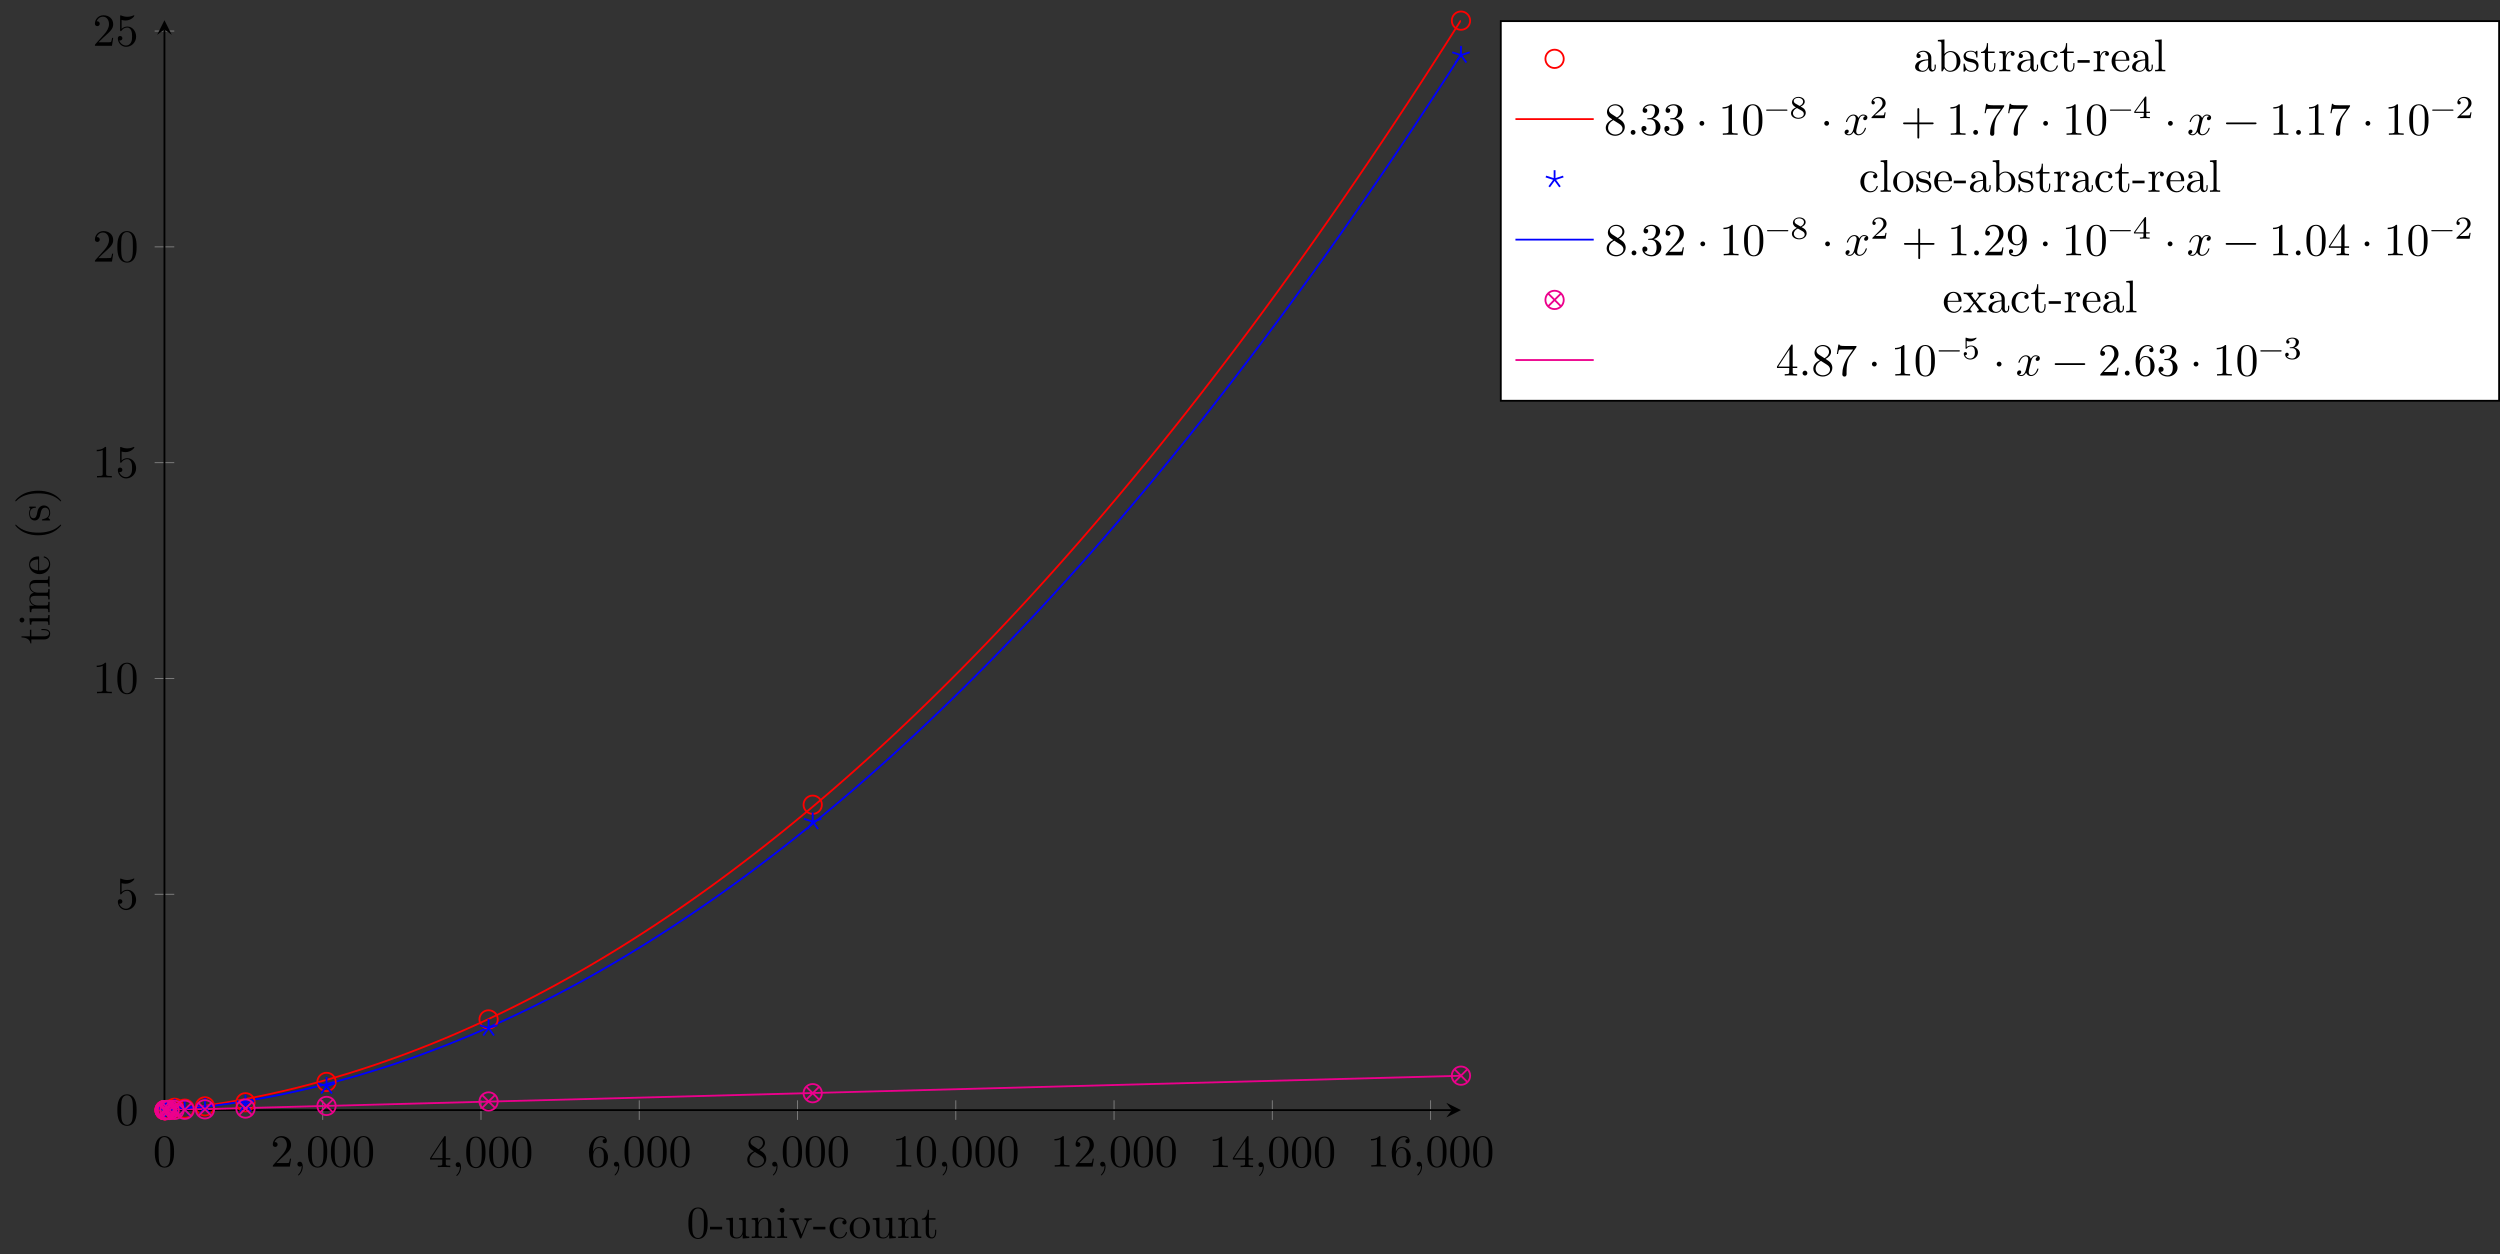 <?xml version="1.0" encoding="UTF-8"?>
<svg xmlns="http://www.w3.org/2000/svg" xmlns:xlink="http://www.w3.org/1999/xlink" width="543.178pt" height="272.522pt" viewBox="0 0 543.178 272.522" version="1.1">
<rect x="0" y="0" width="543.178" height="272.522" fill="#333333" stroke="none"/>
<defs>
<g>
<symbol overflow="visible" id="glyph0-0">
<path style="stroke:none;" d=""/>
</symbol>
<symbol overflow="visible" id="glyph0-1">
<path style="stroke:none;" d="M 4.578 -3.188 C 4.578 -3.984 4.531 -4.781 4.188 -5.516 C 3.734 -6.484 2.906 -6.641 2.5 -6.641 C 1.891 -6.641 1.172 -6.375 0.75 -5.453 C 0.438 -4.766 0.391 -3.984 0.391 -3.188 C 0.391 -2.438 0.422 -1.547 0.844 -0.781 C 1.266 0.016 2 0.219 2.484 0.219 C 3.016 0.219 3.781 0.016 4.219 -0.938 C 4.531 -1.625 4.578 -2.406 4.578 -3.188 Z M 3.766 -3.312 C 3.766 -2.562 3.766 -1.891 3.656 -1.25 C 3.5 -0.297 2.938 0 2.484 0 C 2.094 0 1.5 -0.25 1.328 -1.203 C 1.219 -1.797 1.219 -2.719 1.219 -3.312 C 1.219 -3.953 1.219 -4.609 1.297 -5.141 C 1.484 -6.328 2.234 -6.422 2.484 -6.422 C 2.812 -6.422 3.469 -6.234 3.656 -5.25 C 3.766 -4.688 3.766 -3.938 3.766 -3.312 Z M 3.766 -3.312 "/>
</symbol>
<symbol overflow="visible" id="glyph0-2">
<path style="stroke:none;" d="M 4.469 -1.734 L 4.234 -1.734 C 4.172 -1.438 4.109 -1 4 -0.844 C 3.938 -0.766 3.281 -0.766 3.062 -0.766 L 1.266 -0.766 L 2.328 -1.797 C 3.875 -3.172 4.469 -3.703 4.469 -4.703 C 4.469 -5.844 3.578 -6.641 2.359 -6.641 C 1.234 -6.641 0.5 -5.719 0.5 -4.828 C 0.5 -4.281 1 -4.281 1.031 -4.281 C 1.203 -4.281 1.547 -4.391 1.547 -4.812 C 1.547 -5.062 1.359 -5.328 1.016 -5.328 C 0.938 -5.328 0.922 -5.328 0.891 -5.312 C 1.109 -5.969 1.656 -6.328 2.234 -6.328 C 3.141 -6.328 3.562 -5.516 3.562 -4.703 C 3.562 -3.906 3.078 -3.125 2.516 -2.5 L 0.609 -0.375 C 0.5 -0.266 0.5 -0.234 0.5 0 L 4.203 0 Z M 4.469 -1.734 "/>
</symbol>
<symbol overflow="visible" id="glyph0-3">
<path style="stroke:none;" d="M 2.031 -0.016 C 2.031 -0.672 1.781 -1.062 1.391 -1.062 C 1.062 -1.062 0.859 -0.812 0.859 -0.531 C 0.859 -0.266 1.062 0 1.391 0 C 1.5 0 1.641 -0.047 1.734 -0.125 C 1.766 -0.156 1.781 -0.156 1.781 -0.156 C 1.781 -0.156 1.797 -0.156 1.797 -0.016 C 1.797 0.734 1.453 1.328 1.125 1.656 C 1.016 1.766 1.016 1.781 1.016 1.812 C 1.016 1.891 1.062 1.922 1.109 1.922 C 1.219 1.922 2.031 1.156 2.031 -0.016 Z M 2.031 -0.016 "/>
</symbol>
<symbol overflow="visible" id="glyph0-4">
<path style="stroke:none;" d="M 4.688 -1.641 L 4.688 -1.953 L 3.703 -1.953 L 3.703 -6.484 C 3.703 -6.688 3.703 -6.75 3.531 -6.75 C 3.453 -6.75 3.422 -6.75 3.344 -6.625 L 0.281 -1.953 L 0.281 -1.641 L 2.938 -1.641 L 2.938 -0.781 C 2.938 -0.422 2.906 -0.312 2.172 -0.312 L 1.969 -0.312 L 1.969 0 C 2.375 -0.031 2.891 -0.031 3.312 -0.031 C 3.734 -0.031 4.25 -0.031 4.672 0 L 4.672 -0.312 L 4.453 -0.312 C 3.719 -0.312 3.703 -0.422 3.703 -0.781 L 3.703 -1.641 Z M 2.984 -1.953 L 0.562 -1.953 L 2.984 -5.672 Z M 2.984 -1.953 "/>
</symbol>
<symbol overflow="visible" id="glyph0-5">
<path style="stroke:none;" d="M 4.562 -2.031 C 4.562 -3.297 3.672 -4.25 2.562 -4.25 C 1.891 -4.25 1.516 -3.75 1.312 -3.266 L 1.312 -3.516 C 1.312 -6.031 2.547 -6.391 3.062 -6.391 C 3.297 -6.391 3.719 -6.328 3.938 -5.984 C 3.781 -5.984 3.391 -5.984 3.391 -5.547 C 3.391 -5.234 3.625 -5.078 3.844 -5.078 C 4 -5.078 4.312 -5.172 4.312 -5.562 C 4.312 -6.156 3.875 -6.641 3.047 -6.641 C 1.766 -6.641 0.422 -5.359 0.422 -3.156 C 0.422 -0.484 1.578 0.219 2.5 0.219 C 3.609 0.219 4.562 -0.719 4.562 -2.031 Z M 3.656 -2.047 C 3.656 -1.562 3.656 -1.062 3.484 -0.703 C 3.188 -0.109 2.734 -0.062 2.5 -0.062 C 1.875 -0.062 1.578 -0.656 1.516 -0.812 C 1.328 -1.281 1.328 -2.078 1.328 -2.25 C 1.328 -3.031 1.656 -4.031 2.547 -4.031 C 2.719 -4.031 3.172 -4.031 3.484 -3.406 C 3.656 -3.047 3.656 -2.531 3.656 -2.047 Z M 3.656 -2.047 "/>
</symbol>
<symbol overflow="visible" id="glyph0-6">
<path style="stroke:none;" d="M 4.562 -1.672 C 4.562 -2.031 4.453 -2.484 4.062 -2.906 C 3.875 -3.109 3.719 -3.203 3.078 -3.609 C 3.797 -3.984 4.281 -4.5 4.281 -5.156 C 4.281 -6.078 3.406 -6.641 2.5 -6.641 C 1.5 -6.641 0.688 -5.906 0.688 -4.969 C 0.688 -4.797 0.703 -4.344 1.125 -3.875 C 1.234 -3.766 1.609 -3.516 1.859 -3.344 C 1.281 -3.047 0.422 -2.5 0.422 -1.5 C 0.422 -0.453 1.438 0.219 2.484 0.219 C 3.609 0.219 4.562 -0.609 4.562 -1.672 Z M 3.844 -5.156 C 3.844 -4.578 3.453 -4.109 2.859 -3.766 L 1.625 -4.562 C 1.172 -4.859 1.125 -5.188 1.125 -5.359 C 1.125 -5.969 1.781 -6.391 2.484 -6.391 C 3.203 -6.391 3.844 -5.875 3.844 -5.156 Z M 4.062 -1.312 C 4.062 -0.578 3.312 -0.062 2.5 -0.062 C 1.641 -0.062 0.922 -0.672 0.922 -1.5 C 0.922 -2.078 1.234 -2.719 2.078 -3.188 L 3.312 -2.406 C 3.594 -2.219 4.062 -1.922 4.062 -1.312 Z M 4.062 -1.312 "/>
</symbol>
<symbol overflow="visible" id="glyph0-7">
<path style="stroke:none;" d="M 4.172 0 L 4.172 -0.312 L 3.859 -0.312 C 2.953 -0.312 2.938 -0.422 2.938 -0.781 L 2.938 -6.375 C 2.938 -6.625 2.938 -6.641 2.703 -6.641 C 2.078 -6 1.203 -6 0.891 -6 L 0.891 -5.688 C 1.094 -5.688 1.672 -5.688 2.188 -5.953 L 2.188 -0.781 C 2.188 -0.422 2.156 -0.312 1.266 -0.312 L 0.953 -0.312 L 0.953 0 C 1.297 -0.031 2.156 -0.031 2.562 -0.031 C 2.953 -0.031 3.828 -0.031 4.172 0 Z M 4.172 0 "/>
</symbol>
<symbol overflow="visible" id="glyph0-8">
<path style="stroke:none;" d="M 4.469 -2 C 4.469 -3.188 3.656 -4.188 2.578 -4.188 C 2.109 -4.188 1.672 -4.031 1.312 -3.672 L 1.312 -5.625 C 1.516 -5.562 1.844 -5.5 2.156 -5.5 C 3.391 -5.5 4.094 -6.406 4.094 -6.531 C 4.094 -6.594 4.062 -6.641 3.984 -6.641 C 3.984 -6.641 3.953 -6.641 3.906 -6.609 C 3.703 -6.516 3.219 -6.312 2.547 -6.312 C 2.156 -6.312 1.688 -6.391 1.219 -6.594 C 1.141 -6.625 1.109 -6.625 1.109 -6.625 C 1 -6.625 1 -6.547 1 -6.391 L 1 -3.438 C 1 -3.266 1 -3.188 1.141 -3.188 C 1.219 -3.188 1.234 -3.203 1.281 -3.266 C 1.391 -3.422 1.75 -3.969 2.562 -3.969 C 3.078 -3.969 3.328 -3.516 3.406 -3.328 C 3.562 -2.953 3.594 -2.578 3.594 -2.078 C 3.594 -1.719 3.594 -1.125 3.344 -0.703 C 3.109 -0.312 2.734 -0.062 2.281 -0.062 C 1.562 -0.062 0.984 -0.594 0.812 -1.172 C 0.844 -1.172 0.875 -1.156 0.984 -1.156 C 1.312 -1.156 1.484 -1.406 1.484 -1.641 C 1.484 -1.891 1.312 -2.141 0.984 -2.141 C 0.844 -2.141 0.5 -2.062 0.5 -1.609 C 0.5 -0.75 1.188 0.219 2.297 0.219 C 3.453 0.219 4.469 -0.734 4.469 -2 Z M 4.469 -2 "/>
</symbol>
<symbol overflow="visible" id="glyph0-9">
<path style="stroke:none;" d="M 1.906 -0.531 C 1.906 -0.812 1.672 -1.062 1.391 -1.062 C 1.094 -1.062 0.859 -0.812 0.859 -0.531 C 0.859 -0.234 1.094 0 1.391 0 C 1.672 0 1.906 -0.234 1.906 -0.531 Z M 1.906 -0.531 "/>
</symbol>
<symbol overflow="visible" id="glyph0-10">
<path style="stroke:none;" d="M 4.562 -1.703 C 4.562 -2.516 3.922 -3.297 2.891 -3.516 C 3.703 -3.781 4.281 -4.469 4.281 -5.266 C 4.281 -6.078 3.406 -6.641 2.453 -6.641 C 1.453 -6.641 0.688 -6.047 0.688 -5.281 C 0.688 -4.953 0.906 -4.766 1.203 -4.766 C 1.5 -4.766 1.703 -4.984 1.703 -5.281 C 1.703 -5.766 1.234 -5.766 1.094 -5.766 C 1.391 -6.266 2.047 -6.391 2.406 -6.391 C 2.828 -6.391 3.375 -6.172 3.375 -5.281 C 3.375 -5.156 3.344 -4.578 3.094 -4.141 C 2.797 -3.656 2.453 -3.625 2.203 -3.625 C 2.125 -3.609 1.891 -3.594 1.812 -3.594 C 1.734 -3.578 1.672 -3.562 1.672 -3.469 C 1.672 -3.359 1.734 -3.359 1.906 -3.359 L 2.344 -3.359 C 3.156 -3.359 3.531 -2.688 3.531 -1.703 C 3.531 -0.344 2.844 -0.062 2.406 -0.062 C 1.969 -0.062 1.219 -0.234 0.875 -0.812 C 1.219 -0.766 1.531 -0.984 1.531 -1.359 C 1.531 -1.719 1.266 -1.922 0.984 -1.922 C 0.734 -1.922 0.422 -1.781 0.422 -1.344 C 0.422 -0.438 1.344 0.219 2.438 0.219 C 3.656 0.219 4.562 -0.688 4.562 -1.703 Z M 4.562 -1.703 "/>
</symbol>
<symbol overflow="visible" id="glyph0-11">
<path style="stroke:none;" d="M 1.906 -2.5 C 1.906 -2.781 1.672 -3.016 1.391 -3.016 C 1.094 -3.016 0.859 -2.781 0.859 -2.5 C 0.859 -2.203 1.094 -1.969 1.391 -1.969 C 1.672 -1.969 1.906 -2.203 1.906 -2.5 Z M 1.906 -2.5 "/>
</symbol>
<symbol overflow="visible" id="glyph0-12">
<path style="stroke:none;" d="M 5.25 -3.75 C 5.25 -4.266 4.672 -4.406 4.328 -4.406 C 3.75 -4.406 3.406 -3.875 3.281 -3.656 C 3.031 -4.312 2.5 -4.406 2.203 -4.406 C 1.172 -4.406 0.594 -3.125 0.594 -2.875 C 0.594 -2.766 0.719 -2.766 0.719 -2.766 C 0.797 -2.766 0.828 -2.797 0.844 -2.875 C 1.188 -3.938 1.844 -4.188 2.188 -4.188 C 2.375 -4.188 2.719 -4.094 2.719 -3.516 C 2.719 -3.203 2.547 -2.547 2.188 -1.141 C 2.031 -0.531 1.672 -0.109 1.234 -0.109 C 1.172 -0.109 0.953 -0.109 0.734 -0.234 C 0.984 -0.297 1.203 -0.5 1.203 -0.781 C 1.203 -1.047 0.984 -1.125 0.844 -1.125 C 0.531 -1.125 0.297 -0.875 0.297 -0.547 C 0.297 -0.094 0.781 0.109 1.219 0.109 C 1.891 0.109 2.25 -0.594 2.266 -0.641 C 2.391 -0.281 2.75 0.109 3.344 0.109 C 4.375 0.109 4.938 -1.172 4.938 -1.422 C 4.938 -1.531 4.859 -1.531 4.828 -1.531 C 4.734 -1.531 4.719 -1.484 4.688 -1.422 C 4.359 -0.344 3.688 -0.109 3.375 -0.109 C 2.984 -0.109 2.828 -0.422 2.828 -0.766 C 2.828 -0.984 2.875 -1.203 2.984 -1.641 L 3.328 -3.016 C 3.391 -3.266 3.625 -4.188 4.312 -4.188 C 4.359 -4.188 4.609 -4.188 4.812 -4.062 C 4.531 -4 4.344 -3.766 4.344 -3.516 C 4.344 -3.359 4.453 -3.172 4.719 -3.172 C 4.938 -3.172 5.25 -3.344 5.25 -3.75 Z M 5.25 -3.75 "/>
</symbol>
<symbol overflow="visible" id="glyph0-13">
<path style="stroke:none;" d="M 7.203 -2.5 C 7.203 -2.609 7.109 -2.688 7 -2.688 L 4.078 -2.688 L 4.078 -5.609 C 4.078 -5.719 3.984 -5.812 3.875 -5.812 C 3.766 -5.812 3.672 -5.719 3.672 -5.609 L 3.672 -2.688 L 0.75 -2.688 C 0.641 -2.688 0.562 -2.609 0.562 -2.5 C 0.562 -2.375 0.641 -2.297 0.75 -2.297 L 3.672 -2.297 L 3.672 0.625 C 3.672 0.734 3.766 0.828 3.875 0.828 C 3.984 0.828 4.078 0.734 4.078 0.625 L 4.078 -2.297 L 7 -2.297 C 7.109 -2.297 7.203 -2.375 7.203 -2.5 Z M 7.203 -2.5 "/>
</symbol>
<symbol overflow="visible" id="glyph0-14">
<path style="stroke:none;" d="M 4.828 -6.422 L 2.406 -6.422 C 1.203 -6.422 1.172 -6.547 1.141 -6.734 L 0.891 -6.734 L 0.562 -4.688 L 0.812 -4.688 C 0.844 -4.844 0.922 -5.469 1.062 -5.594 C 1.125 -5.656 1.906 -5.656 2.031 -5.656 L 4.094 -5.656 L 2.984 -4.078 C 2.078 -2.734 1.75 -1.344 1.75 -0.328 C 1.75 -0.234 1.75 0.219 2.219 0.219 C 2.672 0.219 2.672 -0.234 2.672 -0.328 L 2.672 -0.844 C 2.672 -1.391 2.703 -1.938 2.781 -2.469 C 2.828 -2.703 2.953 -3.562 3.406 -4.172 L 4.75 -6.078 C 4.828 -6.188 4.828 -6.203 4.828 -6.422 Z M 4.828 -6.422 "/>
</symbol>
<symbol overflow="visible" id="glyph0-15">
<path style="stroke:none;" d="M 7.203 -2.5 C 7.203 -2.609 7.109 -2.688 7 -2.688 L 0.75 -2.688 C 0.641 -2.688 0.562 -2.609 0.562 -2.5 C 0.562 -2.375 0.641 -2.297 0.75 -2.297 L 7 -2.297 C 7.109 -2.297 7.203 -2.375 7.203 -2.5 Z M 7.203 -2.5 "/>
</symbol>
<symbol overflow="visible" id="glyph0-16">
<path style="stroke:none;" d="M 4.562 -3.281 C 4.562 -5.969 3.406 -6.641 2.516 -6.641 C 1.969 -6.641 1.484 -6.453 1.062 -6.016 C 0.641 -5.562 0.422 -5.141 0.422 -4.391 C 0.422 -3.156 1.297 -2.172 2.406 -2.172 C 3.016 -2.172 3.422 -2.594 3.656 -3.172 L 3.656 -2.844 C 3.656 -0.516 2.625 -0.062 2.047 -0.062 C 1.875 -0.062 1.328 -0.078 1.062 -0.422 C 1.5 -0.422 1.578 -0.703 1.578 -0.875 C 1.578 -1.188 1.344 -1.328 1.125 -1.328 C 0.969 -1.328 0.672 -1.25 0.672 -0.859 C 0.672 -0.188 1.203 0.219 2.047 0.219 C 3.344 0.219 4.562 -1.141 4.562 -3.281 Z M 3.641 -4.203 C 3.641 -3.375 3.297 -2.406 2.422 -2.406 C 2.266 -2.406 1.797 -2.406 1.5 -3.031 C 1.312 -3.406 1.312 -3.891 1.312 -4.391 C 1.312 -4.922 1.312 -5.391 1.531 -5.766 C 1.797 -6.266 2.172 -6.391 2.516 -6.391 C 2.984 -6.391 3.312 -6.047 3.484 -5.609 C 3.594 -5.281 3.641 -4.656 3.641 -4.203 Z M 3.641 -4.203 "/>
</symbol>
<symbol overflow="visible" id="glyph1-0">
<path style="stroke:none;" d=""/>
</symbol>
<symbol overflow="visible" id="glyph1-1">
<path style="stroke:none;" d="M 4.578 -3.188 C 4.578 -3.984 4.531 -4.781 4.188 -5.516 C 3.734 -6.484 2.906 -6.641 2.5 -6.641 C 1.891 -6.641 1.172 -6.375 0.75 -5.453 C 0.438 -4.766 0.391 -3.984 0.391 -3.188 C 0.391 -2.438 0.422 -1.547 0.844 -0.781 C 1.266 0.016 2 0.219 2.484 0.219 C 3.016 0.219 3.781 0.016 4.219 -0.938 C 4.531 -1.625 4.578 -2.406 4.578 -3.188 Z M 3.766 -3.312 C 3.766 -2.562 3.766 -1.891 3.656 -1.25 C 3.5 -0.297 2.938 0 2.484 0 C 2.094 0 1.5 -0.25 1.328 -1.203 C 1.219 -1.797 1.219 -2.719 1.219 -3.312 C 1.219 -3.953 1.219 -4.609 1.297 -5.141 C 1.484 -6.328 2.234 -6.422 2.484 -6.422 C 2.812 -6.422 3.469 -6.234 3.656 -5.25 C 3.766 -4.688 3.766 -3.938 3.766 -3.312 Z M 3.766 -3.312 "/>
</symbol>
<symbol overflow="visible" id="glyph1-2">
<path style="stroke:none;" d="M 2.75 -1.859 L 2.75 -2.438 L 0.109 -2.438 L 0.109 -1.859 Z M 2.75 -1.859 "/>
</symbol>
<symbol overflow="visible" id="glyph1-3">
<path style="stroke:none;" d="M 5.328 0 L 5.328 -0.312 C 4.641 -0.312 4.562 -0.375 4.562 -0.875 L 4.562 -4.406 L 3.094 -4.297 L 3.094 -3.984 C 3.781 -3.984 3.875 -3.922 3.875 -3.422 L 3.875 -1.656 C 3.875 -0.781 3.391 -0.109 2.656 -0.109 C 1.828 -0.109 1.781 -0.578 1.781 -1.094 L 1.781 -4.406 L 0.312 -4.297 L 0.312 -3.984 C 1.094 -3.984 1.094 -3.953 1.094 -3.078 L 1.094 -1.578 C 1.094 -0.797 1.094 0.109 2.609 0.109 C 3.172 0.109 3.609 -0.172 3.891 -0.781 L 3.891 0.109 Z M 5.328 0 "/>
</symbol>
<symbol overflow="visible" id="glyph1-4">
<path style="stroke:none;" d="M 5.328 0 L 5.328 -0.312 C 4.812 -0.312 4.562 -0.312 4.562 -0.609 L 4.562 -2.516 C 4.562 -3.375 4.562 -3.672 4.25 -4.031 C 4.109 -4.203 3.781 -4.406 3.203 -4.406 C 2.469 -4.406 2 -3.984 1.719 -3.359 L 1.719 -4.406 L 0.312 -4.297 L 0.312 -3.984 C 1.016 -3.984 1.094 -3.922 1.094 -3.422 L 1.094 -0.75 C 1.094 -0.312 0.984 -0.312 0.312 -0.312 L 0.312 0 L 1.453 -0.031 L 2.562 0 L 2.562 -0.312 C 1.891 -0.312 1.781 -0.312 1.781 -0.75 L 1.781 -2.594 C 1.781 -3.625 2.5 -4.188 3.125 -4.188 C 3.766 -4.188 3.875 -3.656 3.875 -3.078 L 3.875 -0.75 C 3.875 -0.312 3.766 -0.312 3.094 -0.312 L 3.094 0 L 4.219 -0.031 Z M 5.328 0 "/>
</symbol>
<symbol overflow="visible" id="glyph1-5">
<path style="stroke:none;" d="M 2.469 0 L 2.469 -0.312 C 1.797 -0.312 1.766 -0.359 1.766 -0.75 L 1.766 -4.406 L 0.375 -4.297 L 0.375 -3.984 C 1.016 -3.984 1.109 -3.922 1.109 -3.438 L 1.109 -0.75 C 1.109 -0.312 1 -0.312 0.328 -0.312 L 0.328 0 L 1.422 -0.031 C 1.781 -0.031 2.125 -0.016 2.469 0 Z M 1.906 -6.016 C 1.906 -6.297 1.688 -6.547 1.391 -6.547 C 1.047 -6.547 0.844 -6.266 0.844 -6.016 C 0.844 -5.75 1.078 -5.5 1.375 -5.5 C 1.719 -5.5 1.906 -5.766 1.906 -6.016 Z M 1.906 -6.016 "/>
</symbol>
<symbol overflow="visible" id="glyph1-6">
<path style="stroke:none;" d="M 5.062 -3.984 L 5.062 -4.297 C 4.828 -4.281 4.547 -4.266 4.312 -4.266 L 3.453 -4.297 L 3.453 -3.984 C 3.812 -3.984 3.922 -3.75 3.922 -3.562 C 3.922 -3.469 3.906 -3.422 3.875 -3.312 L 2.844 -0.781 L 1.734 -3.562 C 1.672 -3.688 1.672 -3.734 1.672 -3.734 C 1.672 -3.984 2.062 -3.984 2.25 -3.984 L 2.25 -4.297 L 1.156 -4.266 C 0.891 -4.266 0.484 -4.281 0.188 -4.297 L 0.188 -3.984 C 0.812 -3.984 0.859 -3.922 0.984 -3.625 L 2.422 -0.078 C 2.484 0.062 2.5 0.109 2.625 0.109 C 2.766 0.109 2.797 0.016 2.844 -0.078 L 4.141 -3.312 C 4.234 -3.547 4.406 -3.984 5.062 -3.984 Z M 5.062 -3.984 "/>
</symbol>
<symbol overflow="visible" id="glyph1-7">
<path style="stroke:none;" d="M 4.141 -1.188 C 4.141 -1.281 4.031 -1.281 4 -1.281 C 3.922 -1.281 3.891 -1.25 3.875 -1.188 C 3.594 -0.266 2.938 -0.141 2.578 -0.141 C 2.047 -0.141 1.172 -0.562 1.172 -2.172 C 1.172 -3.797 1.984 -4.219 2.516 -4.219 C 2.609 -4.219 3.234 -4.203 3.578 -3.844 C 3.172 -3.812 3.109 -3.516 3.109 -3.391 C 3.109 -3.125 3.297 -2.938 3.562 -2.938 C 3.828 -2.938 4.031 -3.094 4.031 -3.406 C 4.031 -4.078 3.266 -4.469 2.5 -4.469 C 1.25 -4.469 0.344 -3.391 0.344 -2.156 C 0.344 -0.875 1.328 0.109 2.484 0.109 C 3.812 0.109 4.141 -1.094 4.141 -1.188 Z M 4.141 -1.188 "/>
</symbol>
<symbol overflow="visible" id="glyph1-8">
<path style="stroke:none;" d="M 4.688 -2.141 C 4.688 -3.406 3.703 -4.469 2.5 -4.469 C 1.25 -4.469 0.281 -3.375 0.281 -2.141 C 0.281 -0.844 1.312 0.109 2.484 0.109 C 3.688 0.109 4.688 -0.875 4.688 -2.141 Z M 3.875 -2.219 C 3.875 -1.859 3.875 -1.312 3.656 -0.875 C 3.422 -0.422 2.984 -0.141 2.5 -0.141 C 2.062 -0.141 1.625 -0.344 1.359 -0.812 C 1.109 -1.25 1.109 -1.859 1.109 -2.219 C 1.109 -2.609 1.109 -3.141 1.344 -3.578 C 1.609 -4.031 2.078 -4.25 2.484 -4.25 C 2.922 -4.25 3.344 -4.031 3.609 -3.594 C 3.875 -3.172 3.875 -2.594 3.875 -2.219 Z M 3.875 -2.219 "/>
</symbol>
<symbol overflow="visible" id="glyph1-9">
<path style="stroke:none;" d="M 3.312 -1.234 L 3.312 -1.797 L 3.062 -1.797 L 3.062 -1.25 C 3.062 -0.516 2.766 -0.141 2.391 -0.141 C 1.719 -0.141 1.719 -1.047 1.719 -1.219 L 1.719 -3.984 L 3.156 -3.984 L 3.156 -4.297 L 1.719 -4.297 L 1.719 -6.125 L 1.469 -6.125 C 1.469 -5.312 1.172 -4.25 0.188 -4.203 L 0.188 -3.984 L 1.031 -3.984 L 1.031 -1.234 C 1.031 -0.016 1.969 0.109 2.328 0.109 C 3.031 0.109 3.312 -0.594 3.312 -1.234 Z M 3.312 -1.234 "/>
</symbol>
<symbol overflow="visible" id="glyph1-10">
<path style="stroke:none;" d="M 4.812 -0.891 L 4.812 -1.453 L 4.562 -1.453 L 4.562 -0.891 C 4.562 -0.312 4.312 -0.25 4.203 -0.25 C 3.875 -0.25 3.844 -0.703 3.844 -0.75 L 3.844 -2.734 C 3.844 -3.156 3.844 -3.547 3.484 -3.922 C 3.094 -4.312 2.594 -4.469 2.109 -4.469 C 1.297 -4.469 0.609 -4 0.609 -3.344 C 0.609 -3.047 0.812 -2.875 1.062 -2.875 C 1.344 -2.875 1.531 -3.078 1.531 -3.328 C 1.531 -3.453 1.469 -3.781 1.016 -3.781 C 1.281 -4.141 1.781 -4.25 2.094 -4.25 C 2.578 -4.25 3.156 -3.859 3.156 -2.969 L 3.156 -2.609 C 2.641 -2.578 1.938 -2.547 1.312 -2.25 C 0.562 -1.906 0.312 -1.391 0.312 -0.953 C 0.312 -0.141 1.281 0.109 1.906 0.109 C 2.578 0.109 3.031 -0.297 3.219 -0.75 C 3.266 -0.359 3.531 0.062 4 0.062 C 4.203 0.062 4.812 -0.078 4.812 -0.891 Z M 3.156 -1.391 C 3.156 -0.453 2.438 -0.109 1.984 -0.109 C 1.5 -0.109 1.094 -0.453 1.094 -0.953 C 1.094 -1.5 1.5 -2.328 3.156 -2.391 Z M 3.156 -1.391 "/>
</symbol>
<symbol overflow="visible" id="glyph1-11">
<path style="stroke:none;" d="M 5.188 -2.156 C 5.188 -3.422 4.219 -4.406 3.078 -4.406 C 2.297 -4.406 1.875 -3.938 1.719 -3.766 L 1.719 -6.922 L 0.281 -6.812 L 0.281 -6.5 C 0.984 -6.5 1.062 -6.438 1.062 -5.938 L 1.062 0 L 1.312 0 L 1.672 -0.625 C 1.812 -0.391 2.234 0.109 2.969 0.109 C 4.156 0.109 5.188 -0.875 5.188 -2.156 Z M 4.359 -2.156 C 4.359 -1.797 4.344 -1.203 4.062 -0.75 C 3.844 -0.438 3.469 -0.109 2.938 -0.109 C 2.484 -0.109 2.125 -0.344 1.891 -0.719 C 1.75 -0.922 1.75 -0.953 1.75 -1.141 L 1.75 -3.188 C 1.75 -3.375 1.75 -3.391 1.859 -3.547 C 2.25 -4.109 2.797 -4.188 3.031 -4.188 C 3.484 -4.188 3.844 -3.922 4.078 -3.547 C 4.344 -3.141 4.359 -2.578 4.359 -2.156 Z M 4.359 -2.156 "/>
</symbol>
<symbol overflow="visible" id="glyph1-12">
<path style="stroke:none;" d="M 3.594 -1.281 C 3.594 -1.797 3.297 -2.109 3.172 -2.219 C 2.844 -2.547 2.453 -2.625 2.031 -2.703 C 1.469 -2.812 0.812 -2.938 0.812 -3.516 C 0.812 -3.875 1.062 -4.281 1.922 -4.281 C 3.016 -4.281 3.078 -3.375 3.094 -3.078 C 3.094 -2.984 3.203 -2.984 3.203 -2.984 C 3.344 -2.984 3.344 -3.031 3.344 -3.219 L 3.344 -4.234 C 3.344 -4.391 3.344 -4.469 3.234 -4.469 C 3.188 -4.469 3.156 -4.469 3.031 -4.344 C 3 -4.312 2.906 -4.219 2.859 -4.188 C 2.484 -4.469 2.078 -4.469 1.922 -4.469 C 0.703 -4.469 0.328 -3.797 0.328 -3.234 C 0.328 -2.891 0.484 -2.609 0.75 -2.391 C 1.078 -2.141 1.359 -2.078 2.078 -1.938 C 2.297 -1.891 3.109 -1.734 3.109 -1.016 C 3.109 -0.516 2.766 -0.109 1.984 -0.109 C 1.141 -0.109 0.781 -0.672 0.594 -1.531 C 0.562 -1.656 0.562 -1.688 0.453 -1.688 C 0.328 -1.688 0.328 -1.625 0.328 -1.453 L 0.328 -0.125 C 0.328 0.047 0.328 0.109 0.438 0.109 C 0.484 0.109 0.5 0.094 0.688 -0.094 C 0.703 -0.109 0.703 -0.125 0.891 -0.312 C 1.328 0.094 1.781 0.109 1.984 0.109 C 3.125 0.109 3.594 -0.562 3.594 -1.281 Z M 3.594 -1.281 "/>
</symbol>
<symbol overflow="visible" id="glyph1-13">
<path style="stroke:none;" d="M 3.625 -3.797 C 3.625 -4.109 3.312 -4.406 2.891 -4.406 C 2.156 -4.406 1.797 -3.734 1.672 -3.312 L 1.672 -4.406 L 0.281 -4.297 L 0.281 -3.984 C 0.984 -3.984 1.062 -3.922 1.062 -3.422 L 1.062 -0.75 C 1.062 -0.312 0.953 -0.312 0.281 -0.312 L 0.281 0 L 1.422 -0.031 C 1.812 -0.031 2.281 -0.031 2.688 0 L 2.688 -0.312 L 2.469 -0.312 C 1.734 -0.312 1.719 -0.422 1.719 -0.781 L 1.719 -2.312 C 1.719 -3.297 2.141 -4.188 2.891 -4.188 C 2.953 -4.188 2.984 -4.188 3 -4.172 C 2.969 -4.172 2.766 -4.047 2.766 -3.781 C 2.766 -3.516 2.984 -3.359 3.203 -3.359 C 3.375 -3.359 3.625 -3.484 3.625 -3.797 Z M 3.625 -3.797 "/>
</symbol>
<symbol overflow="visible" id="glyph1-14">
<path style="stroke:none;" d="M 4.141 -1.188 C 4.141 -1.281 4.062 -1.312 4 -1.312 C 3.922 -1.312 3.891 -1.25 3.875 -1.172 C 3.531 -0.141 2.625 -0.141 2.531 -0.141 C 2.031 -0.141 1.641 -0.438 1.406 -0.812 C 1.109 -1.281 1.109 -1.938 1.109 -2.297 L 3.891 -2.297 C 4.109 -2.297 4.141 -2.297 4.141 -2.516 C 4.141 -3.5 3.594 -4.469 2.359 -4.469 C 1.203 -4.469 0.281 -3.438 0.281 -2.188 C 0.281 -0.859 1.328 0.109 2.469 0.109 C 3.688 0.109 4.141 -1 4.141 -1.188 Z M 3.484 -2.516 L 1.109 -2.516 C 1.172 -4 2.016 -4.25 2.359 -4.25 C 3.375 -4.25 3.484 -2.906 3.484 -2.516 Z M 3.484 -2.516 "/>
</symbol>
<symbol overflow="visible" id="glyph1-15">
<path style="stroke:none;" d="M 2.547 0 L 2.547 -0.312 C 1.875 -0.312 1.766 -0.312 1.766 -0.75 L 1.766 -6.922 L 0.328 -6.812 L 0.328 -6.5 C 1.031 -6.5 1.109 -6.438 1.109 -5.938 L 1.109 -0.75 C 1.109 -0.312 1 -0.312 0.328 -0.312 L 0.328 0 L 1.438 -0.031 Z M 2.547 0 "/>
</symbol>
<symbol overflow="visible" id="glyph1-16">
<path style="stroke:none;" d="M 5.141 0 L 5.141 -0.312 C 4.609 -0.312 4.422 -0.328 4.203 -0.625 L 2.859 -2.344 C 3.156 -2.719 3.531 -3.203 3.781 -3.469 C 4.094 -3.828 4.5 -3.984 4.969 -3.984 L 4.969 -4.297 C 4.703 -4.281 4.406 -4.266 4.141 -4.266 C 3.844 -4.266 3.312 -4.281 3.188 -4.297 L 3.188 -3.984 C 3.406 -3.969 3.484 -3.844 3.484 -3.672 C 3.484 -3.516 3.375 -3.391 3.328 -3.328 L 2.719 -2.547 L 1.938 -3.562 C 1.844 -3.656 1.844 -3.672 1.844 -3.734 C 1.844 -3.891 2 -3.984 2.188 -3.984 L 2.188 -4.297 L 1.109 -4.266 C 0.906 -4.266 0.438 -4.281 0.172 -4.297 L 0.172 -3.984 C 0.875 -3.984 0.875 -3.984 1.344 -3.375 L 2.328 -2.094 C 1.859 -1.5 1.859 -1.469 1.391 -0.906 C 0.922 -0.328 0.328 -0.312 0.125 -0.312 L 0.125 0 C 0.375 -0.016 0.688 -0.031 0.953 -0.031 L 1.891 0 L 1.891 -0.312 C 1.672 -0.344 1.609 -0.469 1.609 -0.625 C 1.609 -0.844 1.891 -1.172 2.5 -1.891 L 3.266 -0.891 C 3.344 -0.781 3.469 -0.625 3.469 -0.562 C 3.469 -0.469 3.375 -0.312 3.109 -0.312 L 3.109 0 L 4.188 -0.031 C 4.453 -0.031 4.844 -0.016 5.141 0 Z M 5.141 0 "/>
</symbol>
<symbol overflow="visible" id="glyph2-0">
<path style="stroke:none;" d=""/>
</symbol>
<symbol overflow="visible" id="glyph2-1">
<path style="stroke:none;" d="M -1.234 -3.312 L -1.797 -3.312 L -1.797 -3.062 L -1.25 -3.062 C -0.516 -3.062 -0.141 -2.766 -0.141 -2.391 C -0.141 -1.719 -1.047 -1.719 -1.219 -1.719 L -3.984 -1.719 L -3.984 -3.156 L -4.297 -3.156 L -4.297 -1.719 L -6.125 -1.719 L -6.125 -1.469 C -5.312 -1.469 -4.25 -1.172 -4.203 -0.188 L -3.984 -0.188 L -3.984 -1.031 L -1.234 -1.031 C -0.016 -1.031 0.109 -1.969 0.109 -2.328 C 0.109 -3.031 -0.594 -3.312 -1.234 -3.312 Z M -1.234 -3.312 "/>
</symbol>
<symbol overflow="visible" id="glyph2-2">
<path style="stroke:none;" d="M 0 -2.469 L -0.312 -2.469 C -0.312 -1.797 -0.359 -1.766 -0.75 -1.766 L -4.406 -1.766 L -4.297 -0.375 L -3.984 -0.375 C -3.984 -1.016 -3.922 -1.109 -3.438 -1.109 L -0.75 -1.109 C -0.312 -1.109 -0.312 -1 -0.312 -0.328 L 0 -0.328 L -0.031 -1.422 C -0.031 -1.781 -0.016 -2.125 0 -2.469 Z M -6.016 -1.906 C -6.297 -1.906 -6.547 -1.688 -6.547 -1.391 C -6.547 -1.047 -6.266 -0.844 -6.016 -0.844 C -5.75 -0.844 -5.5 -1.078 -5.5 -1.375 C -5.5 -1.719 -5.766 -1.906 -6.016 -1.906 Z M -6.016 -1.906 "/>
</symbol>
<symbol overflow="visible" id="glyph2-3">
<path style="stroke:none;" d="M 0 -8.109 L -0.312 -8.109 C -0.312 -7.594 -0.312 -7.344 -0.609 -7.328 L -2.516 -7.328 C -3.375 -7.328 -3.672 -7.328 -4.031 -7.016 C -4.203 -6.875 -4.406 -6.547 -4.406 -5.969 C -4.406 -5.141 -3.812 -4.688 -3.422 -4.531 C -4.297 -4.391 -4.406 -3.656 -4.406 -3.203 C -4.406 -2.469 -3.984 -2 -3.359 -1.719 L -4.406 -1.719 L -4.297 -0.312 L -3.984 -0.312 C -3.984 -1.016 -3.922 -1.094 -3.422 -1.094 L -0.75 -1.094 C -0.312 -1.094 -0.312 -0.984 -0.312 -0.312 L 0 -0.312 L -0.031 -1.453 L 0 -2.562 L -0.312 -2.562 C -0.312 -1.891 -0.312 -1.781 -0.75 -1.781 L -2.594 -1.781 C -3.625 -1.781 -4.188 -2.5 -4.188 -3.125 C -4.188 -3.766 -3.656 -3.875 -3.078 -3.875 L -0.75 -3.875 C -0.312 -3.875 -0.312 -3.766 -0.312 -3.094 L 0 -3.094 L -0.031 -4.219 L 0 -5.328 L -0.312 -5.328 C -0.312 -4.672 -0.312 -4.562 -0.75 -4.562 L -2.594 -4.562 C -3.625 -4.562 -4.188 -5.266 -4.188 -5.906 C -4.188 -6.531 -3.656 -6.641 -3.078 -6.641 L -0.75 -6.641 C -0.312 -6.641 -0.312 -6.531 -0.312 -5.859 L 0 -5.859 L -0.031 -6.984 Z M 0 -8.109 "/>
</symbol>
<symbol overflow="visible" id="glyph2-4">
<path style="stroke:none;" d="M -1.188 -4.141 C -1.281 -4.141 -1.312 -4.062 -1.312 -4 C -1.312 -3.922 -1.25 -3.891 -1.172 -3.875 C -0.141 -3.531 -0.141 -2.625 -0.141 -2.531 C -0.141 -2.031 -0.438 -1.641 -0.812 -1.406 C -1.281 -1.109 -1.938 -1.109 -2.297 -1.109 L -2.297 -3.891 C -2.297 -4.109 -2.297 -4.141 -2.516 -4.141 C -3.5 -4.141 -4.469 -3.594 -4.469 -2.359 C -4.469 -1.203 -3.438 -0.281 -2.188 -0.281 C -0.859 -0.281 0.109 -1.328 0.109 -2.469 C 0.109 -3.688 -1 -4.141 -1.188 -4.141 Z M -2.516 -3.484 L -2.516 -1.109 C -4 -1.172 -4.25 -2.016 -4.25 -2.359 C -4.25 -3.375 -2.906 -3.484 -2.516 -3.484 Z M -2.516 -3.484 "/>
</symbol>
<symbol overflow="visible" id="glyph2-5">
<path style="stroke:none;" d="M 2.391 -3.297 C 2.359 -3.297 2.344 -3.297 2.172 -3.125 C 0.922 -1.891 -0.969 -1.562 -2.5 -1.562 C -4.234 -1.562 -5.969 -1.938 -7.203 -3.172 C -7.328 -3.297 -7.344 -3.297 -7.375 -3.297 C -7.453 -3.297 -7.484 -3.266 -7.484 -3.203 C -7.484 -3.094 -6.797 -2.203 -5.531 -1.609 C -4.438 -1.109 -3.328 -0.984 -2.5 -0.984 C -1.719 -0.984 -0.516 -1.094 0.625 -1.641 C 1.844 -2.25 2.5 -3.094 2.5 -3.203 C 2.5 -3.266 2.469 -3.297 2.391 -3.297 Z M 2.391 -3.297 "/>
</symbol>
<symbol overflow="visible" id="glyph2-6">
<path style="stroke:none;" d="M -1.281 -3.594 C -1.797 -3.594 -2.109 -3.297 -2.219 -3.172 C -2.547 -2.844 -2.625 -2.453 -2.703 -2.031 C -2.812 -1.469 -2.938 -0.812 -3.516 -0.812 C -3.875 -0.812 -4.281 -1.062 -4.281 -1.922 C -4.281 -3.016 -3.375 -3.078 -3.078 -3.094 C -2.984 -3.094 -2.984 -3.203 -2.984 -3.203 C -2.984 -3.344 -3.031 -3.344 -3.219 -3.344 L -4.234 -3.344 C -4.391 -3.344 -4.469 -3.344 -4.469 -3.234 C -4.469 -3.188 -4.469 -3.156 -4.344 -3.031 C -4.312 -3 -4.219 -2.906 -4.188 -2.859 C -4.469 -2.484 -4.469 -2.078 -4.469 -1.922 C -4.469 -0.703 -3.797 -0.328 -3.234 -0.328 C -2.891 -0.328 -2.609 -0.484 -2.391 -0.75 C -2.141 -1.078 -2.078 -1.359 -1.938 -2.078 C -1.891 -2.297 -1.734 -3.109 -1.016 -3.109 C -0.516 -3.109 -0.109 -2.766 -0.109 -1.984 C -0.109 -1.141 -0.672 -0.781 -1.531 -0.594 C -1.656 -0.562 -1.688 -0.562 -1.688 -0.453 C -1.688 -0.328 -1.625 -0.328 -1.453 -0.328 L -0.125 -0.328 C 0.047 -0.328 0.109 -0.328 0.109 -0.438 C 0.109 -0.484 0.094 -0.5 -0.094 -0.688 C -0.109 -0.703 -0.125 -0.703 -0.312 -0.891 C 0.094 -1.328 0.109 -1.781 0.109 -1.984 C 0.109 -3.125 -0.562 -3.594 -1.281 -3.594 Z M -1.281 -3.594 "/>
</symbol>
<symbol overflow="visible" id="glyph2-7">
<path style="stroke:none;" d="M -2.5 -2.875 C -3.266 -2.875 -4.469 -2.766 -5.609 -2.219 C -6.828 -1.625 -7.484 -0.766 -7.484 -0.672 C -7.484 -0.609 -7.438 -0.562 -7.375 -0.562 C -7.344 -0.562 -7.328 -0.562 -7.141 -0.75 C -6.156 -1.734 -4.578 -2.297 -2.5 -2.297 C -0.781 -2.297 0.969 -1.938 2.219 -0.703 C 2.344 -0.562 2.359 -0.562 2.391 -0.562 C 2.453 -0.562 2.5 -0.609 2.5 -0.672 C 2.5 -0.766 1.812 -1.672 0.547 -2.25 C -0.547 -2.766 -1.656 -2.875 -2.5 -2.875 Z M -2.5 -2.875 "/>
</symbol>
<symbol overflow="visible" id="glyph3-0">
<path style="stroke:none;" d=""/>
</symbol>
<symbol overflow="visible" id="glyph3-1">
<path style="stroke:none;" d="M 5.031 -1.734 C 5.031 -1.812 4.969 -1.875 4.891 -1.875 L 0.531 -1.875 C 0.453 -1.875 0.391 -1.812 0.391 -1.734 C 0.391 -1.672 0.453 -1.609 0.531 -1.609 L 4.891 -1.609 C 4.969 -1.609 5.031 -1.672 5.031 -1.734 Z M 5.031 -1.734 "/>
</symbol>
<symbol overflow="visible" id="glyph3-2">
<path style="stroke:none;" d="M 3.578 -1.172 C 3.578 -1.641 3.312 -2.031 2.906 -2.266 L 2.469 -2.516 C 3.016 -2.781 3.359 -3.109 3.359 -3.594 C 3.359 -4.266 2.656 -4.625 1.984 -4.625 C 1.219 -4.625 0.594 -4.125 0.594 -3.469 C 0.594 -3.141 0.75 -2.906 0.875 -2.766 C 1 -2.609 1.047 -2.578 1.453 -2.344 C 1.062 -2.172 0.375 -1.797 0.375 -1.062 C 0.375 -0.297 1.172 0.141 1.969 0.141 C 2.859 0.141 3.578 -0.422 3.578 -1.172 Z M 3 -3.594 C 3 -2.969 2.266 -2.656 2.266 -2.656 C 2.266 -2.656 2.234 -2.656 2.188 -2.688 L 1.344 -3.172 C 1.156 -3.281 0.969 -3.469 0.969 -3.734 C 0.969 -4.172 1.469 -4.422 1.969 -4.422 C 2.516 -4.422 3 -4.078 3 -3.594 Z M 3.156 -0.938 C 3.156 -0.406 2.578 -0.078 1.984 -0.078 C 1.344 -0.078 0.797 -0.5 0.797 -1.062 C 0.797 -1.578 1.172 -1.984 1.672 -2.203 C 2.062 -1.984 2.078 -1.984 2.641 -1.656 C 2.812 -1.547 3.156 -1.344 3.156 -0.938 Z M 3.156 -0.938 "/>
</symbol>
<symbol overflow="visible" id="glyph3-3">
<path style="stroke:none;" d="M 3.516 -1.266 L 3.281 -1.266 C 3.266 -1.109 3.188 -0.703 3.094 -0.641 C 3.047 -0.594 2.516 -0.594 2.406 -0.594 L 1.125 -0.594 C 1.859 -1.234 2.109 -1.438 2.516 -1.766 C 3.031 -2.172 3.516 -2.609 3.516 -3.266 C 3.516 -4.109 2.781 -4.625 1.891 -4.625 C 1.031 -4.625 0.438 -4.016 0.438 -3.375 C 0.438 -3.031 0.734 -2.984 0.812 -2.984 C 0.969 -2.984 1.172 -3.109 1.172 -3.359 C 1.172 -3.484 1.125 -3.734 0.766 -3.734 C 0.984 -4.219 1.453 -4.375 1.781 -4.375 C 2.484 -4.375 2.844 -3.828 2.844 -3.266 C 2.844 -2.656 2.406 -2.188 2.188 -1.938 L 0.516 -0.266 C 0.438 -0.203 0.438 -0.188 0.438 0 L 3.312 0 Z M 3.516 -1.266 "/>
</symbol>
<symbol overflow="visible" id="glyph3-4">
<path style="stroke:none;" d="M 3.688 -1.141 L 3.688 -1.391 L 2.906 -1.391 L 2.906 -4.5 C 2.906 -4.641 2.906 -4.703 2.766 -4.703 C 2.672 -4.703 2.641 -4.703 2.578 -4.594 L 0.266 -1.391 L 0.266 -1.141 L 2.328 -1.141 L 2.328 -0.578 C 2.328 -0.328 2.328 -0.25 1.75 -0.25 L 1.562 -0.25 L 1.562 0 L 2.609 -0.031 L 3.672 0 L 3.672 -0.25 L 3.484 -0.25 C 2.906 -0.25 2.906 -0.328 2.906 -0.578 L 2.906 -1.141 Z M 2.375 -1.391 L 0.531 -1.391 L 2.375 -3.938 Z M 2.375 -1.391 "/>
</symbol>
<symbol overflow="visible" id="glyph3-5">
<path style="stroke:none;" d="M 3.516 -1.406 C 3.516 -2.188 2.922 -2.906 2.062 -2.906 C 1.75 -2.906 1.391 -2.844 1.078 -2.578 L 1.078 -3.891 C 1.438 -3.797 1.641 -3.797 1.75 -3.797 C 2.672 -3.797 3.219 -4.422 3.219 -4.531 C 3.219 -4.609 3.172 -4.625 3.141 -4.625 C 3.141 -4.625 3.109 -4.625 3.078 -4.609 C 2.906 -4.547 2.547 -4.406 2.031 -4.406 C 1.828 -4.406 1.469 -4.422 1.016 -4.594 C 0.938 -4.625 0.922 -4.625 0.922 -4.625 C 0.828 -4.625 0.828 -4.547 0.828 -4.438 L 0.828 -2.391 C 0.828 -2.266 0.828 -2.188 0.938 -2.188 C 1 -2.188 1.016 -2.188 1.078 -2.281 C 1.375 -2.656 1.812 -2.719 2.047 -2.719 C 2.469 -2.719 2.656 -2.391 2.688 -2.328 C 2.812 -2.094 2.859 -1.828 2.859 -1.422 C 2.859 -1.219 2.859 -0.812 2.641 -0.5 C 2.469 -0.25 2.172 -0.078 1.828 -0.078 C 1.375 -0.078 0.906 -0.328 0.734 -0.797 C 1 -0.781 1.141 -0.953 1.141 -1.141 C 1.141 -1.438 0.875 -1.484 0.781 -1.484 C 0.781 -1.484 0.438 -1.484 0.438 -1.109 C 0.438 -0.484 1.016 0.141 1.844 0.141 C 2.734 0.141 3.516 -0.516 3.516 -1.406 Z M 3.516 -1.406 "/>
</symbol>
<symbol overflow="visible" id="glyph3-6">
<path style="stroke:none;" d="M 3.578 -1.203 C 3.578 -1.75 3.141 -2.297 2.375 -2.453 C 3.094 -2.719 3.359 -3.234 3.359 -3.672 C 3.359 -4.219 2.734 -4.625 1.953 -4.625 C 1.188 -4.625 0.594 -4.25 0.594 -3.688 C 0.594 -3.453 0.75 -3.328 0.953 -3.328 C 1.172 -3.328 1.312 -3.484 1.312 -3.672 C 1.312 -3.875 1.172 -4.031 0.953 -4.047 C 1.203 -4.344 1.672 -4.422 1.938 -4.422 C 2.25 -4.422 2.688 -4.266 2.688 -3.672 C 2.688 -3.375 2.594 -3.047 2.406 -2.844 C 2.188 -2.578 1.984 -2.562 1.641 -2.531 C 1.469 -2.516 1.453 -2.516 1.422 -2.516 C 1.422 -2.516 1.344 -2.5 1.344 -2.422 C 1.344 -2.328 1.406 -2.328 1.531 -2.328 L 1.906 -2.328 C 2.453 -2.328 2.844 -1.953 2.844 -1.203 C 2.844 -0.344 2.328 -0.078 1.938 -0.078 C 1.656 -0.078 1.031 -0.156 0.75 -0.578 C 1.078 -0.578 1.156 -0.812 1.156 -0.969 C 1.156 -1.188 0.984 -1.344 0.766 -1.344 C 0.578 -1.344 0.375 -1.219 0.375 -0.938 C 0.375 -0.281 1.094 0.141 1.938 0.141 C 2.906 0.141 3.578 -0.516 3.578 -1.203 Z M 3.578 -1.203 "/>
</symbol>
</g>
<clipPath id="clip1">
  <path d="M 35.73 4.391 L 317.426 4.391 L 317.426 241.195 L 35.73 241.195 Z M 35.73 4.391 "/>
</clipPath>
<clipPath id="clip2">
  <path d="M 35.73 6 L 317.426 6 L 317.426 241.195 L 35.73 241.195 Z M 35.73 6 "/>
</clipPath>
<clipPath id="clip3">
  <path d="M 35.73 228 L 317.426 228 L 317.426 241.195 L 35.73 241.195 Z M 35.73 228 "/>
</clipPath>
<clipPath id="clip4">
  <path d="M 325 4 L 543.18 4 L 543.18 88 L 325 88 Z M 325 4 "/>
</clipPath>
</defs>
<g id="surface1">
<path style="fill:none;stroke-width:0.199;stroke-linecap:butt;stroke-linejoin:miter;stroke:rgb(50%,50%,50%);stroke-opacity:1;stroke-miterlimit:10;" d="M -0.002 -2.126 L -0.002 2.128 M 34.385 -2.126 L 34.385 2.128 M 68.772 -2.126 L 68.772 2.128 M 103.159 -2.126 L 103.159 2.128 M 137.545 -2.126 L 137.545 2.128 M 171.932 -2.126 L 171.932 2.128 M 206.319 -2.126 L 206.319 2.128 M 240.706 -2.126 L 240.706 2.128 M 275.092 -2.126 L 275.092 2.128 " transform="matrix(1,0,0,-1,35.732,241.194)"/>
<path style="fill:none;stroke-width:0.199;stroke-linecap:butt;stroke-linejoin:miter;stroke:rgb(50%,50%,50%);stroke-opacity:1;stroke-miterlimit:10;" d="M -2.127 -0.001 L 2.127 -0.001 M -2.127 46.889 L 2.127 46.889 M -2.127 93.78 L 2.127 93.78 M -2.127 140.671 L 2.127 140.671 M -2.127 187.557 L 2.127 187.557 M -2.127 234.448 L 2.127 234.448 " transform="matrix(1,0,0,-1,35.732,241.194)"/>
<path style="fill:none;stroke-width:0.399;stroke-linecap:butt;stroke-linejoin:miter;stroke:rgb(0%,0%,0%);stroke-opacity:1;stroke-miterlimit:10;" d="M -0.002 -0.001 L 279.702 -0.001 " transform="matrix(1,0,0,-1,35.732,241.194)"/>
<path style=" stroke:none;fill-rule:nonzero;fill:rgb(0%,0%,0%);fill-opacity:1;" d="M 317.426 241.195 L 314.238 239.602 L 315.434 241.195 L 314.238 242.789 "/>
<path style="fill:none;stroke-width:0.399;stroke-linecap:butt;stroke-linejoin:miter;stroke:rgb(0%,0%,0%);stroke-opacity:1;stroke-miterlimit:10;" d="M -0.002 -0.001 L -0.002 234.807 " transform="matrix(1,0,0,-1,35.732,241.194)"/>
<path style=" stroke:none;fill-rule:nonzero;fill:rgb(0%,0%,0%);fill-opacity:1;" d="M 35.73 4.391 L 34.137 7.582 L 35.73 6.387 L 37.324 7.582 "/>
<g style="fill:rgb(0%,0%,0%);fill-opacity:1;">
  <use xlink:href="#glyph0-1" x="33.241" y="253.474"/>
</g>
<g style="fill:rgb(0%,0%,0%);fill-opacity:1;">
  <use xlink:href="#glyph0-2" x="58.77" y="253.474"/>
  <use xlink:href="#glyph0-3" x="63.751" y="253.474"/>
  <use xlink:href="#glyph0-1" x="66.521" y="253.474"/>
  <use xlink:href="#glyph0-1" x="71.502" y="253.474"/>
  <use xlink:href="#glyph0-1" x="76.484" y="253.474"/>
</g>
<g style="fill:rgb(0%,0%,0%);fill-opacity:1;">
  <use xlink:href="#glyph0-4" x="93.157" y="253.584"/>
  <use xlink:href="#glyph0-3" x="98.138" y="253.584"/>
  <use xlink:href="#glyph0-1" x="100.908" y="253.584"/>
  <use xlink:href="#glyph0-1" x="105.889" y="253.584"/>
  <use xlink:href="#glyph0-1" x="110.871" y="253.584"/>
</g>
<g style="fill:rgb(0%,0%,0%);fill-opacity:1;">
  <use xlink:href="#glyph0-5" x="127.543" y="253.474"/>
  <use xlink:href="#glyph0-3" x="132.524" y="253.474"/>
  <use xlink:href="#glyph0-1" x="135.294" y="253.474"/>
  <use xlink:href="#glyph0-1" x="140.275" y="253.474"/>
  <use xlink:href="#glyph0-1" x="145.257" y="253.474"/>
</g>
<g style="fill:rgb(0%,0%,0%);fill-opacity:1;">
  <use xlink:href="#glyph0-6" x="161.929" y="253.474"/>
  <use xlink:href="#glyph0-3" x="166.91" y="253.474"/>
  <use xlink:href="#glyph0-1" x="169.68" y="253.474"/>
  <use xlink:href="#glyph0-1" x="174.661" y="253.474"/>
  <use xlink:href="#glyph0-1" x="179.643" y="253.474"/>
</g>
<g style="fill:rgb(0%,0%,0%);fill-opacity:1;">
  <use xlink:href="#glyph0-7" x="193.824" y="253.474"/>
  <use xlink:href="#glyph0-1" x="198.805" y="253.474"/>
  <use xlink:href="#glyph0-3" x="203.787" y="253.474"/>
  <use xlink:href="#glyph0-1" x="206.556" y="253.474"/>
  <use xlink:href="#glyph0-1" x="211.538" y="253.474"/>
  <use xlink:href="#glyph0-1" x="216.519" y="253.474"/>
</g>
<g style="fill:rgb(0%,0%,0%);fill-opacity:1;">
  <use xlink:href="#glyph0-7" x="228.21" y="253.474"/>
  <use xlink:href="#glyph0-2" x="233.191" y="253.474"/>
  <use xlink:href="#glyph0-3" x="238.173" y="253.474"/>
  <use xlink:href="#glyph0-1" x="240.942" y="253.474"/>
  <use xlink:href="#glyph0-1" x="245.924" y="253.474"/>
  <use xlink:href="#glyph0-1" x="250.905" y="253.474"/>
</g>
<g style="fill:rgb(0%,0%,0%);fill-opacity:1;">
  <use xlink:href="#glyph0-7" x="262.597" y="253.584"/>
  <use xlink:href="#glyph0-4" x="267.578" y="253.584"/>
  <use xlink:href="#glyph0-3" x="272.56" y="253.584"/>
  <use xlink:href="#glyph0-1" x="275.329" y="253.584"/>
  <use xlink:href="#glyph0-1" x="280.311" y="253.584"/>
  <use xlink:href="#glyph0-1" x="285.292" y="253.584"/>
</g>
<g style="fill:rgb(0%,0%,0%);fill-opacity:1;">
  <use xlink:href="#glyph0-7" x="296.983" y="253.474"/>
  <use xlink:href="#glyph0-5" x="301.964" y="253.474"/>
  <use xlink:href="#glyph0-3" x="306.946" y="253.474"/>
  <use xlink:href="#glyph0-1" x="309.715" y="253.474"/>
  <use xlink:href="#glyph0-1" x="314.697" y="253.474"/>
  <use xlink:href="#glyph0-1" x="319.678" y="253.474"/>
</g>
<g style="fill:rgb(0%,0%,0%);fill-opacity:1;">
  <use xlink:href="#glyph0-1" x="25.105" y="244.402"/>
</g>
<g style="fill:rgb(0%,0%,0%);fill-opacity:1;">
  <use xlink:href="#glyph0-8" x="25.105" y="197.513"/>
</g>
<g style="fill:rgb(0%,0%,0%);fill-opacity:1;">
  <use xlink:href="#glyph0-7" x="20.123" y="150.623"/>
  <use xlink:href="#glyph0-1" x="25.104" y="150.623"/>
</g>
<g style="fill:rgb(0%,0%,0%);fill-opacity:1;">
  <use xlink:href="#glyph0-7" x="20.123" y="103.734"/>
  <use xlink:href="#glyph0-8" x="25.104" y="103.734"/>
</g>
<g style="fill:rgb(0%,0%,0%);fill-opacity:1;">
  <use xlink:href="#glyph0-2" x="20.123" y="56.845"/>
  <use xlink:href="#glyph0-1" x="25.104" y="56.845"/>
</g>
<g style="fill:rgb(0%,0%,0%);fill-opacity:1;">
  <use xlink:href="#glyph0-2" x="20.123" y="9.956"/>
  <use xlink:href="#glyph0-8" x="25.104" y="9.956"/>
</g>
<g clip-path="url(#clip1)" clip-rule="nonzero">
<path style="fill:none;stroke-width:0.399;stroke-linecap:butt;stroke-linejoin:miter;stroke:rgb(100%,0%,0%);stroke-opacity:1;stroke-miterlimit:10;" d="M 0.018 -0.107 C 0.018 -0.107 2.073 0.1 2.862 0.19 C 3.651 0.276 4.916 0.428 5.709 0.526 C 6.498 0.628 7.764 0.796 8.553 0.909 C 9.342 1.022 10.608 1.21 11.397 1.335 C 12.186 1.46 13.456 1.667 14.245 1.803 C 15.034 1.936 16.299 2.163 17.088 2.311 C 17.877 2.46 19.143 2.706 19.932 2.866 C 20.725 3.026 21.991 3.288 22.78 3.46 C 23.569 3.631 24.834 3.917 25.623 4.1 C 26.413 4.284 27.678 4.585 28.471 4.78 C 29.26 4.975 30.526 5.299 31.315 5.506 C 32.104 5.714 33.37 6.053 34.159 6.272 C 34.948 6.491 36.217 6.85 37.006 7.081 C 37.795 7.311 39.061 7.69 39.85 7.932 C 40.639 8.178 41.905 8.577 42.694 8.831 C 43.487 9.085 44.752 9.503 45.541 9.768 C 46.331 10.034 47.596 10.471 48.385 10.749 C 49.174 11.026 50.44 11.483 51.233 11.772 C 52.022 12.061 53.288 12.538 54.077 12.839 C 54.866 13.139 56.131 13.635 56.92 13.948 C 57.709 14.26 58.979 14.776 59.768 15.1 C 60.557 15.424 61.823 15.956 62.612 16.296 C 63.401 16.631 64.666 17.182 65.456 17.534 C 66.248 17.881 67.514 18.452 68.303 18.811 C 69.092 19.174 70.358 19.764 71.147 20.135 C 71.936 20.51 73.202 21.116 73.995 21.503 C 74.784 21.889 76.049 22.514 76.838 22.913 C 77.627 23.307 78.893 23.956 79.682 24.362 C 80.471 24.772 81.741 25.436 82.53 25.858 C 83.319 26.276 84.584 26.964 85.373 27.393 C 86.163 27.827 87.428 28.53 88.217 28.975 C 89.01 29.421 90.276 30.139 91.065 30.596 C 91.854 31.053 93.12 31.796 93.909 32.264 C 94.698 32.729 95.963 33.491 96.756 33.971 C 97.545 34.452 98.811 35.229 99.6 35.721 C 100.389 36.214 101.655 37.014 102.444 37.518 C 103.233 38.018 104.502 38.839 105.291 39.354 C 106.081 39.87 107.346 40.706 108.135 41.233 C 108.924 41.76 110.19 42.616 110.979 43.155 C 111.772 43.694 113.038 44.569 113.827 45.12 C 114.616 45.671 115.881 46.565 116.67 47.128 C 117.459 47.69 118.725 48.604 119.518 49.178 C 120.307 49.753 121.573 50.686 122.362 51.272 C 123.151 51.858 124.416 52.811 125.206 53.409 C 125.995 54.007 127.264 54.975 128.053 55.589 C 128.842 56.198 130.108 57.186 130.897 57.811 C 131.686 58.432 132.952 59.44 133.745 60.073 C 134.534 60.71 135.799 61.737 136.588 62.382 C 137.377 63.026 138.643 64.073 139.432 64.733 C 140.221 65.389 141.491 66.456 142.28 67.124 C 143.069 67.796 144.334 68.878 145.123 69.561 C 145.913 70.241 147.178 71.346 147.967 72.038 C 148.76 72.733 150.026 73.854 150.815 74.561 C 151.604 75.264 152.87 76.409 153.659 77.124 C 154.448 77.842 155.713 79.003 156.506 79.733 C 157.295 80.46 158.561 81.639 159.35 82.382 C 160.139 83.124 161.405 84.319 162.194 85.073 C 162.983 85.827 164.252 87.046 165.041 87.811 C 165.831 88.573 167.096 89.811 167.885 90.589 C 168.674 91.366 169.94 92.62 170.729 93.409 C 171.522 94.198 172.788 95.471 173.577 96.272 C 174.366 97.073 175.631 98.366 176.42 99.178 C 177.209 99.991 178.475 101.303 179.268 102.128 C 180.057 102.952 181.323 104.284 182.112 105.12 C 182.901 105.956 184.166 107.307 184.956 108.155 C 185.745 109.003 187.014 110.374 187.803 111.233 C 188.592 112.092 189.858 113.483 190.647 114.354 C 191.436 115.225 192.702 116.632 193.491 117.518 C 194.284 118.401 195.549 119.827 196.338 120.721 C 197.127 121.62 198.393 123.065 199.182 123.971 C 199.971 124.878 201.237 126.342 202.03 127.264 C 202.819 128.182 204.084 129.667 204.873 130.596 C 205.663 131.53 206.928 133.03 207.717 133.975 C 208.506 134.917 209.776 136.44 210.565 137.393 C 211.354 138.35 212.62 139.889 213.409 140.858 C 214.198 141.823 215.463 143.385 216.252 144.362 C 217.045 145.342 218.311 146.921 219.1 147.913 C 219.889 148.901 221.155 150.499 221.944 151.503 C 222.733 152.506 223.998 154.124 224.791 155.135 C 225.581 156.151 226.846 157.788 227.635 158.815 C 228.424 159.839 229.69 161.495 230.479 162.534 C 231.268 163.569 232.538 165.245 233.327 166.296 C 234.116 167.346 235.381 169.038 236.17 170.1 C 236.959 171.163 238.225 172.874 239.014 173.948 C 239.807 175.022 241.073 176.753 241.862 177.839 C 242.651 178.924 243.916 180.674 244.706 181.772 C 245.495 182.87 246.76 184.639 247.553 185.749 C 248.342 186.858 249.608 188.647 250.397 189.768 C 251.186 190.889 252.452 192.698 253.241 193.831 C 254.03 194.964 255.299 196.788 256.088 197.932 C 256.877 199.081 258.143 200.924 258.932 202.081 C 259.721 203.237 260.987 205.104 261.776 206.272 C 262.569 207.44 263.834 209.323 264.623 210.506 C 265.413 211.686 266.678 213.589 267.467 214.78 C 268.256 215.971 269.522 217.893 270.315 219.1 C 271.104 220.303 272.37 222.245 273.159 223.46 C 273.948 224.678 275.213 226.635 276.002 227.866 C 276.791 229.092 278.061 231.073 278.85 232.311 C 279.639 233.553 281.694 236.803 281.694 236.803 " transform="matrix(1,0,0,-1,35.732,241.194)"/>
</g>
<g clip-path="url(#clip2)" clip-rule="nonzero">
<path style="fill:none;stroke-width:0.399;stroke-linecap:butt;stroke-linejoin:miter;stroke:rgb(0%,0%,100%);stroke-opacity:1;stroke-miterlimit:10;" d="M 0.018 -0.095 C 0.018 -0.095 2.073 0.057 2.862 0.128 C 3.651 0.194 4.916 0.311 5.709 0.393 C 6.498 0.471 7.764 0.608 8.553 0.698 C 9.342 0.792 10.608 0.948 11.397 1.049 C 12.186 1.151 13.456 1.327 14.245 1.444 C 15.034 1.557 16.299 1.753 17.088 1.878 C 17.877 2.006 19.143 2.217 19.932 2.358 C 20.725 2.495 21.991 2.729 22.78 2.878 C 23.569 3.03 24.834 3.28 25.623 3.444 C 26.413 3.604 27.678 3.878 28.471 4.049 C 29.26 4.225 30.526 4.514 31.315 4.702 C 32.104 4.885 33.37 5.194 34.159 5.393 C 34.948 5.592 36.217 5.917 37.006 6.128 C 37.795 6.339 39.061 6.686 39.85 6.905 C 40.639 7.128 41.905 7.495 42.694 7.725 C 43.487 7.96 44.752 8.346 45.541 8.592 C 46.331 8.835 47.596 9.241 48.385 9.499 C 49.174 9.753 50.44 10.178 51.233 10.448 C 52.022 10.714 53.288 11.155 54.077 11.436 C 54.866 11.717 56.131 12.178 56.92 12.471 C 57.709 12.764 58.979 13.245 59.768 13.549 C 60.557 13.854 61.823 14.354 62.612 14.671 C 63.401 14.987 64.666 15.503 65.456 15.835 C 66.248 16.163 67.514 16.698 68.303 17.038 C 69.092 17.378 70.358 17.936 71.147 18.288 C 71.936 18.639 73.202 19.214 73.995 19.577 C 74.784 19.944 76.049 20.534 76.838 20.913 C 77.627 21.288 78.893 21.901 79.682 22.288 C 80.471 22.674 81.741 23.307 82.53 23.71 C 83.319 24.108 84.584 24.756 85.373 25.171 C 86.163 25.581 87.428 26.253 88.217 26.674 C 89.01 27.1 90.276 27.788 91.065 28.221 C 91.854 28.659 93.12 29.366 93.909 29.811 C 94.698 30.26 95.963 30.987 96.756 31.448 C 97.545 31.905 98.811 32.651 99.6 33.124 C 100.389 33.592 101.655 34.358 102.444 34.842 C 103.233 35.323 104.502 36.108 105.291 36.6 C 106.081 37.096 107.346 37.901 108.135 38.405 C 108.924 38.913 110.19 39.733 110.979 40.253 C 111.772 40.772 113.038 41.612 113.827 42.143 C 114.616 42.674 115.881 43.534 116.67 44.077 C 117.459 44.616 118.725 45.495 119.518 46.049 C 120.307 46.604 121.573 47.503 122.362 48.069 C 123.151 48.635 124.416 49.549 125.206 50.128 C 125.995 50.706 127.264 51.643 128.053 52.233 C 128.842 52.823 130.108 53.776 130.897 54.378 C 131.686 54.979 132.952 55.956 133.745 56.569 C 134.534 57.182 135.799 58.174 136.588 58.799 C 137.377 59.424 138.643 60.436 139.432 61.073 C 140.221 61.71 141.491 62.741 142.28 63.389 C 143.069 64.042 144.334 65.089 145.123 65.753 C 145.913 66.413 147.178 67.483 147.967 68.155 C 148.76 68.827 150.026 69.917 150.815 70.6 C 151.604 71.284 152.87 72.393 153.659 73.089 C 154.448 73.784 155.713 74.909 156.506 75.62 C 157.295 76.327 158.561 77.471 159.35 78.194 C 160.139 78.913 161.405 80.077 162.194 80.807 C 162.983 81.542 164.252 82.725 165.041 83.467 C 165.831 84.214 167.096 85.413 167.885 86.171 C 168.674 86.924 169.94 88.147 170.729 88.917 C 171.522 89.682 172.788 90.924 173.577 91.702 C 174.366 92.483 175.631 93.741 176.42 94.534 C 177.209 95.323 178.475 96.604 179.268 97.405 C 180.057 98.21 181.323 99.507 182.112 100.323 C 182.901 101.135 184.166 102.452 184.956 103.28 C 185.745 104.108 187.014 105.444 187.803 106.28 C 188.592 107.12 189.858 108.475 190.647 109.327 C 191.436 110.174 192.702 111.549 193.491 112.413 C 194.284 113.276 195.549 114.667 196.338 115.542 C 197.127 116.417 198.393 117.827 199.182 118.714 C 199.971 119.6 201.237 121.03 202.03 121.928 C 202.819 122.827 204.084 124.276 204.873 125.186 C 205.663 126.096 206.928 127.565 207.717 128.487 C 208.506 129.409 209.776 130.897 210.565 131.831 C 211.354 132.764 212.62 134.272 213.409 135.217 C 214.198 136.163 215.463 137.69 216.252 138.647 C 217.045 139.604 218.311 141.147 219.1 142.12 C 219.889 143.089 221.155 144.651 221.944 145.631 C 222.733 146.612 223.998 148.198 224.791 149.19 C 225.581 150.182 226.846 151.784 227.635 152.788 C 228.424 153.796 229.69 155.417 230.479 156.432 C 231.268 157.448 232.538 159.089 233.327 160.116 C 234.116 161.147 235.381 162.803 236.17 163.846 C 236.959 164.885 238.225 166.565 239.014 167.616 C 239.807 168.671 241.073 170.366 241.862 171.428 C 242.651 172.495 243.916 174.21 244.706 175.288 C 245.495 176.362 246.76 178.096 247.553 179.186 C 248.342 180.272 249.608 182.026 250.397 183.128 C 251.186 184.229 252.452 185.999 253.241 187.112 C 254.03 188.225 255.299 190.014 256.088 191.139 C 256.877 192.264 258.143 194.073 258.932 195.21 C 259.721 196.346 260.987 198.174 261.776 199.323 C 262.569 200.471 263.834 202.319 264.623 203.479 C 265.413 204.639 266.678 206.506 267.467 207.678 C 268.256 208.846 269.522 210.737 270.315 211.917 C 271.104 213.1 272.37 215.006 273.159 216.202 C 273.948 217.397 275.213 219.323 276.002 220.53 C 276.791 221.737 278.061 223.678 278.85 224.897 C 279.639 226.116 281.694 229.311 281.694 229.311 " transform="matrix(1,0,0,-1,35.732,241.194)"/>
</g>
<g clip-path="url(#clip3)" clip-rule="nonzero">
<path style="fill:none;stroke-width:0.399;stroke-linecap:butt;stroke-linejoin:miter;stroke:rgb(92.549%,0%,54.9%);stroke-opacity:1;stroke-miterlimit:10;" d="M 0.018 -0.025 L 0.069 -0.025 L 0.139 -0.021 L 0.549 -0.009 L 1.1 0.003 L 2.202 0.034 L 4.401 0.092 L 8.803 0.21 L 17.604 0.444 L 35.213 0.913 L 70.424 1.846 L 140.846 3.717 L 281.694 7.46 " transform="matrix(1,0,0,-1,35.732,241.194)"/>
</g>
<path style="fill:none;stroke-width:0.399;stroke-linecap:butt;stroke-linejoin:miter;stroke:rgb(100%,0%,0%);stroke-opacity:1;stroke-miterlimit:10;" d="M 2.01 -0.001 C 2.01 1.1 1.12 1.991 0.018 1.991 C -1.084 1.991 -1.974 1.1 -1.974 -0.001 C -1.974 -1.099 -1.084 -1.994 0.018 -1.994 C 1.12 -1.994 2.01 -1.099 2.01 -0.001 Z M 2.01 -0.001 " transform="matrix(1,0,0,-1,35.732,241.194)"/>
<path style="fill:none;stroke-width:0.399;stroke-linecap:butt;stroke-linejoin:miter;stroke:rgb(100%,0%,0%);stroke-opacity:1;stroke-miterlimit:10;" d="M 2.026 -0.001 C 2.026 1.1 1.135 1.991 0.034 1.991 C -1.068 1.991 -1.959 1.1 -1.959 -0.001 C -1.959 -1.099 -1.068 -1.994 0.034 -1.994 C 1.135 -1.994 2.026 -1.099 2.026 -0.001 Z M 2.026 -0.001 " transform="matrix(1,0,0,-1,35.732,241.194)"/>
<path style="fill:none;stroke-width:0.399;stroke-linecap:butt;stroke-linejoin:miter;stroke:rgb(100%,0%,0%);stroke-opacity:1;stroke-miterlimit:10;" d="M 2.061 -0.001 C 2.061 1.1 1.17 1.991 0.069 1.991 C -1.033 1.991 -1.923 1.1 -1.923 -0.001 C -1.923 -1.099 -1.033 -1.994 0.069 -1.994 C 1.17 -1.994 2.061 -1.099 2.061 -0.001 Z M 2.061 -0.001 " transform="matrix(1,0,0,-1,35.732,241.194)"/>
<path style="fill:none;stroke-width:0.399;stroke-linecap:butt;stroke-linejoin:miter;stroke:rgb(100%,0%,0%);stroke-opacity:1;stroke-miterlimit:10;" d="M 2.131 0.01 C 2.131 1.108 1.237 2.003 0.139 2.003 C -0.962 2.003 -1.853 1.108 -1.853 0.01 C -1.853 -1.091 -0.962 -1.982 0.139 -1.982 C 1.237 -1.982 2.131 -1.091 2.131 0.01 Z M 2.131 0.01 " transform="matrix(1,0,0,-1,35.732,241.194)"/>
<path style="fill:none;stroke-width:0.399;stroke-linecap:butt;stroke-linejoin:miter;stroke:rgb(100%,0%,0%);stroke-opacity:1;stroke-miterlimit:10;" d="M 2.268 0.018 C 2.268 1.12 1.377 2.01 0.276 2.01 C -0.826 2.01 -1.716 1.12 -1.716 0.018 C -1.716 -1.083 -0.826 -1.974 0.276 -1.974 C 1.377 -1.974 2.268 -1.083 2.268 0.018 Z M 2.268 0.018 " transform="matrix(1,0,0,-1,35.732,241.194)"/>
<path style="fill:none;stroke-width:0.399;stroke-linecap:butt;stroke-linejoin:miter;stroke:rgb(100%,0%,0%);stroke-opacity:1;stroke-miterlimit:10;" d="M 2.541 0.038 C 2.541 1.139 1.651 2.03 0.549 2.03 C -0.548 2.03 -1.443 1.139 -1.443 0.038 C -1.443 -1.064 -0.548 -1.954 0.549 -1.954 C 1.651 -1.954 2.541 -1.064 2.541 0.038 Z M 2.541 0.038 " transform="matrix(1,0,0,-1,35.732,241.194)"/>
<path style="fill:none;stroke-width:0.399;stroke-linecap:butt;stroke-linejoin:miter;stroke:rgb(100%,0%,0%);stroke-opacity:1;stroke-miterlimit:10;" d="M 3.092 0.077 C 3.092 1.174 2.202 2.069 1.1 2.069 C -0.002 2.069 -0.892 1.174 -0.892 0.077 C -0.892 -1.025 -0.002 -1.919 1.1 -1.919 C 2.202 -1.919 3.092 -1.025 3.092 0.077 Z M 3.092 0.077 " transform="matrix(1,0,0,-1,35.732,241.194)"/>
<path style="fill:none;stroke-width:0.399;stroke-linecap:butt;stroke-linejoin:miter;stroke:rgb(100%,0%,0%);stroke-opacity:1;stroke-miterlimit:10;" d="M 4.194 0.506 C 4.194 1.608 3.299 2.499 2.202 2.499 C 1.1 2.499 0.209 1.608 0.209 0.506 C 0.209 -0.595 1.1 -1.486 2.202 -1.486 C 3.299 -1.486 4.194 -0.595 4.194 0.506 Z M 4.194 0.506 " transform="matrix(1,0,0,-1,35.732,241.194)"/>
<path style="fill:none;stroke-width:0.399;stroke-linecap:butt;stroke-linejoin:miter;stroke:rgb(100%,0%,0%);stroke-opacity:1;stroke-miterlimit:10;" d="M 6.393 0.319 C 6.393 1.421 5.502 2.311 4.401 2.311 C 3.299 2.311 2.409 1.421 2.409 0.319 C 2.409 -0.783 3.299 -1.673 4.401 -1.673 C 5.502 -1.673 6.393 -0.783 6.393 0.319 Z M 6.393 0.319 " transform="matrix(1,0,0,-1,35.732,241.194)"/>
<path style="fill:none;stroke-width:0.399;stroke-linecap:butt;stroke-linejoin:miter;stroke:rgb(100%,0%,0%);stroke-opacity:1;stroke-miterlimit:10;" d="M 10.795 0.815 C 10.795 1.917 9.905 2.807 8.803 2.807 C 7.702 2.807 6.811 1.917 6.811 0.815 C 6.811 -0.286 7.702 -1.177 8.803 -1.177 C 9.905 -1.177 10.795 -0.286 10.795 0.815 Z M 10.795 0.815 " transform="matrix(1,0,0,-1,35.732,241.194)"/>
<path style="fill:none;stroke-width:0.399;stroke-linecap:butt;stroke-linejoin:miter;stroke:rgb(100%,0%,0%);stroke-opacity:1;stroke-miterlimit:10;" d="M 19.6 1.698 C 19.6 2.799 18.706 3.69 17.604 3.69 C 16.506 3.69 15.612 2.799 15.612 1.698 C 15.612 0.596 16.506 -0.294 17.604 -0.294 C 18.706 -0.294 19.6 0.596 19.6 1.698 Z M 19.6 1.698 " transform="matrix(1,0,0,-1,35.732,241.194)"/>
<path style="fill:none;stroke-width:0.399;stroke-linecap:butt;stroke-linejoin:miter;stroke:rgb(100%,0%,0%);stroke-opacity:1;stroke-miterlimit:10;" d="M 37.206 6.124 C 37.206 7.225 36.311 8.116 35.213 8.116 C 34.112 8.116 33.221 7.225 33.221 6.124 C 33.221 5.022 34.112 4.131 35.213 4.131 C 36.311 4.131 37.206 5.022 37.206 6.124 Z M 37.206 6.124 " transform="matrix(1,0,0,-1,35.732,241.194)"/>
<path style="fill:none;stroke-width:0.399;stroke-linecap:butt;stroke-linejoin:miter;stroke:rgb(100%,0%,0%);stroke-opacity:1;stroke-miterlimit:10;" d="M 72.416 19.702 C 72.416 20.803 71.526 21.694 70.424 21.694 C 69.323 21.694 68.432 20.803 68.432 19.702 C 68.432 18.604 69.323 17.71 70.424 17.71 C 71.526 17.71 72.416 18.604 72.416 19.702 Z M 72.416 19.702 " transform="matrix(1,0,0,-1,35.732,241.194)"/>
<path style="fill:none;stroke-width:0.399;stroke-linecap:butt;stroke-linejoin:miter;stroke:rgb(100%,0%,0%);stroke-opacity:1;stroke-miterlimit:10;" d="M 142.838 66.35 C 142.838 67.448 141.948 68.342 140.846 68.342 C 139.748 68.342 138.854 67.448 138.854 66.35 C 138.854 65.249 139.748 64.358 140.846 64.358 C 141.948 64.358 142.838 65.249 142.838 66.35 Z M 142.838 66.35 " transform="matrix(1,0,0,-1,35.732,241.194)"/>
<path style="fill:none;stroke-width:0.399;stroke-linecap:butt;stroke-linejoin:miter;stroke:rgb(100%,0%,0%);stroke-opacity:1;stroke-miterlimit:10;" d="M 283.686 236.71 C 283.686 237.811 282.795 238.702 281.694 238.702 C 280.592 238.702 279.702 237.811 279.702 236.71 C 279.702 235.608 280.592 234.717 281.694 234.717 C 282.795 234.717 283.686 235.608 283.686 236.71 Z M 283.686 236.71 " transform="matrix(1,0,0,-1,35.732,241.194)"/>
<path style="fill:none;stroke-width:0.399;stroke-linecap:butt;stroke-linejoin:miter;stroke:rgb(0%,0%,100%);stroke-opacity:1;stroke-miterlimit:10;" d="M 0.018 -0.001 L 0.018 1.991 M 0.018 -0.001 L 1.913 0.616 M 0.018 -0.001 L 1.19 -1.611 M 0.018 -0.001 L -1.154 -1.611 M 0.018 -0.001 L -1.877 0.616 " transform="matrix(1,0,0,-1,35.732,241.194)"/>
<path style="fill:none;stroke-width:0.399;stroke-linecap:butt;stroke-linejoin:miter;stroke:rgb(0%,0%,100%);stroke-opacity:1;stroke-miterlimit:10;" d="M 0.034 -0.001 L 0.034 1.991 M 0.034 -0.001 L 1.928 0.616 M 0.034 -0.001 L 1.206 -1.611 M 0.034 -0.001 L -1.138 -1.611 M 0.034 -0.001 L -1.861 0.616 " transform="matrix(1,0,0,-1,35.732,241.194)"/>
<path style="fill:none;stroke-width:0.399;stroke-linecap:butt;stroke-linejoin:miter;stroke:rgb(0%,0%,100%);stroke-opacity:1;stroke-miterlimit:10;" d="M 0.069 -0.001 L 0.069 1.991 M 0.069 -0.001 L 1.963 0.616 M 0.069 -0.001 L 1.241 -1.611 M 0.069 -0.001 L -1.103 -1.611 M 0.069 -0.001 L -1.826 0.616 " transform="matrix(1,0,0,-1,35.732,241.194)"/>
<path style="fill:none;stroke-width:0.399;stroke-linecap:butt;stroke-linejoin:miter;stroke:rgb(0%,0%,100%);stroke-opacity:1;stroke-miterlimit:10;" d="M 0.139 -0.001 L 0.139 1.991 M 0.139 -0.001 L 2.034 0.616 M 0.139 -0.001 L 1.307 -1.611 M 0.139 -0.001 L -1.033 -1.611 M 0.139 -0.001 L -1.759 0.616 " transform="matrix(1,0,0,-1,35.732,241.194)"/>
<path style="fill:none;stroke-width:0.399;stroke-linecap:butt;stroke-linejoin:miter;stroke:rgb(0%,0%,100%);stroke-opacity:1;stroke-miterlimit:10;" d="M 0.276 0.01 L 0.276 2.003 M 0.276 0.01 L 2.17 0.624 M 0.276 0.01 L 1.448 -1.603 M 0.276 0.01 L -0.896 -1.603 M 0.276 0.01 L -1.619 0.624 " transform="matrix(1,0,0,-1,35.732,241.194)"/>
<path style="fill:none;stroke-width:0.399;stroke-linecap:butt;stroke-linejoin:miter;stroke:rgb(0%,0%,100%);stroke-opacity:1;stroke-miterlimit:10;" d="M 0.549 0.018 L 0.549 2.01 M 0.549 0.018 L 2.444 0.635 M 0.549 0.018 L 1.721 -1.595 M 0.549 0.018 L -0.623 -1.595 M 0.549 0.018 L -1.345 0.635 " transform="matrix(1,0,0,-1,35.732,241.194)"/>
<path style="fill:none;stroke-width:0.399;stroke-linecap:butt;stroke-linejoin:miter;stroke:rgb(0%,0%,100%);stroke-opacity:1;stroke-miterlimit:10;" d="M 1.1 0.046 L 1.1 2.038 M 1.1 0.046 L 2.995 0.663 M 1.1 0.046 L 2.272 -1.564 M 1.1 0.046 L -0.072 -1.564 M 1.1 0.046 L -0.794 0.663 " transform="matrix(1,0,0,-1,35.732,241.194)"/>
<path style="fill:none;stroke-width:0.399;stroke-linecap:butt;stroke-linejoin:miter;stroke:rgb(0%,0%,100%);stroke-opacity:1;stroke-miterlimit:10;" d="M 2.202 0.452 L 2.202 2.444 M 2.202 0.452 L 4.096 1.065 M 2.202 0.452 L 3.373 -1.161 M 2.202 0.452 L 1.03 -1.161 M 2.202 0.452 L 0.307 1.065 " transform="matrix(1,0,0,-1,35.732,241.194)"/>
<path style="fill:none;stroke-width:0.399;stroke-linecap:butt;stroke-linejoin:miter;stroke:rgb(0%,0%,100%);stroke-opacity:1;stroke-miterlimit:10;" d="M 4.401 0.233 L 4.401 2.225 M 4.401 0.233 L 6.295 0.85 M 4.401 0.233 L 5.573 -1.376 M 4.401 0.233 L 3.229 -1.376 M 4.401 0.233 L 2.506 0.85 " transform="matrix(1,0,0,-1,35.732,241.194)"/>
<path style="fill:none;stroke-width:0.399;stroke-linecap:butt;stroke-linejoin:miter;stroke:rgb(0%,0%,100%);stroke-opacity:1;stroke-miterlimit:10;" d="M 8.803 0.647 L 8.803 2.639 M 8.803 0.647 L 10.698 1.264 M 8.803 0.647 L 9.975 -0.966 M 8.803 0.647 L 7.631 -0.966 M 8.803 0.647 L 6.909 1.264 " transform="matrix(1,0,0,-1,35.732,241.194)"/>
<path style="fill:none;stroke-width:0.399;stroke-linecap:butt;stroke-linejoin:miter;stroke:rgb(0%,0%,100%);stroke-opacity:1;stroke-miterlimit:10;" d="M 17.604 1.342 L 17.604 3.335 M 17.604 1.342 L 19.502 1.956 M 17.604 1.342 L 18.776 -0.271 M 17.604 1.342 L 16.436 -0.271 M 17.604 1.342 L 15.709 1.956 " transform="matrix(1,0,0,-1,35.732,241.194)"/>
<path style="fill:none;stroke-width:0.399;stroke-linecap:butt;stroke-linejoin:miter;stroke:rgb(0%,0%,100%);stroke-opacity:1;stroke-miterlimit:10;" d="M 35.213 5.206 L 35.213 7.198 M 35.213 5.206 L 37.108 5.819 M 35.213 5.206 L 36.381 3.592 M 35.213 5.206 L 34.041 3.592 M 35.213 5.206 L 33.315 5.819 " transform="matrix(1,0,0,-1,35.732,241.194)"/>
<path style="fill:none;stroke-width:0.399;stroke-linecap:butt;stroke-linejoin:miter;stroke:rgb(0%,0%,100%);stroke-opacity:1;stroke-miterlimit:10;" d="M 70.424 17.819 L 70.424 19.811 M 70.424 17.819 L 72.319 18.432 M 70.424 17.819 L 71.596 16.206 M 70.424 17.819 L 69.252 16.206 M 70.424 17.819 L 68.53 18.432 " transform="matrix(1,0,0,-1,35.732,241.194)"/>
<path style="fill:none;stroke-width:0.399;stroke-linecap:butt;stroke-linejoin:miter;stroke:rgb(0%,0%,100%);stroke-opacity:1;stroke-miterlimit:10;" d="M 140.846 62.674 L 140.846 64.667 M 140.846 62.674 L 142.741 63.288 M 140.846 62.674 L 142.018 61.061 M 140.846 62.674 L 139.674 61.061 M 140.846 62.674 L 138.952 63.288 " transform="matrix(1,0,0,-1,35.732,241.194)"/>
<path style="fill:none;stroke-width:0.399;stroke-linecap:butt;stroke-linejoin:miter;stroke:rgb(0%,0%,100%);stroke-opacity:1;stroke-miterlimit:10;" d="M 281.694 229.217 L 281.694 231.21 M 281.694 229.217 L 283.588 229.831 M 281.694 229.217 L 282.866 227.604 M 281.694 229.217 L 280.522 227.604 M 281.694 229.217 L 279.799 229.831 " transform="matrix(1,0,0,-1,35.732,241.194)"/>
<path style="fill:none;stroke-width:0.399;stroke-linecap:butt;stroke-linejoin:miter;stroke:rgb(92.549%,0%,54.9%);stroke-opacity:1;stroke-miterlimit:10;" d="M 2.01 -0.001 C 2.01 1.1 1.12 1.991 0.018 1.991 C -1.084 1.991 -1.974 1.1 -1.974 -0.001 C -1.974 -1.099 -1.084 -1.994 0.018 -1.994 C 1.12 -1.994 2.01 -1.099 2.01 -0.001 Z M -1.392 -1.408 L 1.424 1.409 M -1.392 1.409 L 1.424 -1.408 " transform="matrix(1,0,0,-1,35.732,241.194)"/>
<path style="fill:none;stroke-width:0.399;stroke-linecap:butt;stroke-linejoin:miter;stroke:rgb(92.549%,0%,54.9%);stroke-opacity:1;stroke-miterlimit:10;" d="M 2.026 -0.001 C 2.026 1.1 1.135 1.991 0.034 1.991 C -1.068 1.991 -1.959 1.1 -1.959 -0.001 C -1.959 -1.099 -1.068 -1.994 0.034 -1.994 C 1.135 -1.994 2.026 -1.099 2.026 -0.001 Z M -1.373 -1.408 L 1.444 1.409 M -1.373 1.409 L 1.444 -1.408 " transform="matrix(1,0,0,-1,35.732,241.194)"/>
<path style="fill:none;stroke-width:0.399;stroke-linecap:butt;stroke-linejoin:miter;stroke:rgb(92.549%,0%,54.9%);stroke-opacity:1;stroke-miterlimit:10;" d="M 2.061 -0.001 C 2.061 1.1 1.17 1.991 0.069 1.991 C -1.033 1.991 -1.923 1.1 -1.923 -0.001 C -1.923 -1.099 -1.033 -1.994 0.069 -1.994 C 1.17 -1.994 2.061 -1.099 2.061 -0.001 Z M -1.341 -1.408 L 1.479 1.409 M -1.341 1.409 L 1.479 -1.408 " transform="matrix(1,0,0,-1,35.732,241.194)"/>
<path style="fill:none;stroke-width:0.399;stroke-linecap:butt;stroke-linejoin:miter;stroke:rgb(92.549%,0%,54.9%);stroke-opacity:1;stroke-miterlimit:10;" d="M 2.131 -0.001 C 2.131 1.1 1.237 1.991 0.139 1.991 C -0.962 1.991 -1.853 1.1 -1.853 -0.001 C -1.853 -1.099 -0.962 -1.994 0.139 -1.994 C 1.237 -1.994 2.131 -1.099 2.131 -0.001 Z M -1.271 -1.408 L 1.545 1.409 M -1.271 1.409 L 1.545 -1.408 " transform="matrix(1,0,0,-1,35.732,241.194)"/>
<path style="fill:none;stroke-width:0.399;stroke-linecap:butt;stroke-linejoin:miter;stroke:rgb(92.549%,0%,54.9%);stroke-opacity:1;stroke-miterlimit:10;" d="M 2.268 -0.001 C 2.268 1.1 1.377 1.991 0.276 1.991 C -0.826 1.991 -1.716 1.1 -1.716 -0.001 C -1.716 -1.099 -0.826 -1.994 0.276 -1.994 C 1.377 -1.994 2.268 -1.099 2.268 -0.001 Z M -1.134 -1.408 L 1.686 1.409 M -1.134 1.409 L 1.686 -1.408 " transform="matrix(1,0,0,-1,35.732,241.194)"/>
<path style="fill:none;stroke-width:0.399;stroke-linecap:butt;stroke-linejoin:miter;stroke:rgb(92.549%,0%,54.9%);stroke-opacity:1;stroke-miterlimit:10;" d="M 2.541 0.01 C 2.541 1.108 1.651 2.003 0.549 2.003 C -0.548 2.003 -1.443 1.108 -1.443 0.01 C -1.443 -1.091 -0.548 -1.982 0.549 -1.982 C 1.651 -1.982 2.541 -1.091 2.541 0.01 Z M -0.857 -1.4 L 1.959 1.417 M -0.857 1.417 L 1.959 -1.4 " transform="matrix(1,0,0,-1,35.732,241.194)"/>
<path style="fill:none;stroke-width:0.399;stroke-linecap:butt;stroke-linejoin:miter;stroke:rgb(92.549%,0%,54.9%);stroke-opacity:1;stroke-miterlimit:10;" d="M 3.092 0.018 C 3.092 1.12 2.202 2.01 1.1 2.01 C -0.002 2.01 -0.892 1.12 -0.892 0.018 C -0.892 -1.083 -0.002 -1.974 1.1 -1.974 C 2.202 -1.974 3.092 -1.083 3.092 0.018 Z M -0.31 -1.392 L 2.51 1.428 M -0.31 1.428 L 2.51 -1.392 " transform="matrix(1,0,0,-1,35.732,241.194)"/>
<path style="fill:none;stroke-width:0.399;stroke-linecap:butt;stroke-linejoin:miter;stroke:rgb(92.549%,0%,54.9%);stroke-opacity:1;stroke-miterlimit:10;" d="M 4.194 0.046 C 4.194 1.147 3.299 2.038 2.202 2.038 C 1.1 2.038 0.209 1.147 0.209 0.046 C 0.209 -1.052 1.1 -1.947 2.202 -1.947 C 3.299 -1.947 4.194 -1.052 4.194 0.046 Z M 0.791 -1.361 L 3.608 1.456 M 0.791 1.456 L 3.608 -1.361 " transform="matrix(1,0,0,-1,35.732,241.194)"/>
<path style="fill:none;stroke-width:0.399;stroke-linecap:butt;stroke-linejoin:miter;stroke:rgb(92.549%,0%,54.9%);stroke-opacity:1;stroke-miterlimit:10;" d="M 6.393 0.077 C 6.393 1.174 5.502 2.069 4.401 2.069 C 3.299 2.069 2.409 1.174 2.409 0.077 C 2.409 -1.025 3.299 -1.919 4.401 -1.919 C 5.502 -1.919 6.393 -1.025 6.393 0.077 Z M 2.991 -1.333 L 5.811 1.483 M 2.991 1.483 L 5.811 -1.333 " transform="matrix(1,0,0,-1,35.732,241.194)"/>
<path style="fill:none;stroke-width:0.399;stroke-linecap:butt;stroke-linejoin:miter;stroke:rgb(92.549%,0%,54.9%);stroke-opacity:1;stroke-miterlimit:10;" d="M 10.795 0.171 C 10.795 1.268 9.905 2.163 8.803 2.163 C 7.702 2.163 6.811 1.268 6.811 0.171 C 6.811 -0.931 7.702 -1.826 8.803 -1.826 C 9.905 -1.826 10.795 -0.931 10.795 0.171 Z M 7.393 -1.24 L 10.213 1.577 M 7.393 1.577 L 10.213 -1.24 " transform="matrix(1,0,0,-1,35.732,241.194)"/>
<path style="fill:none;stroke-width:0.399;stroke-linecap:butt;stroke-linejoin:miter;stroke:rgb(92.549%,0%,54.9%);stroke-opacity:1;stroke-miterlimit:10;" d="M 19.6 0.339 C 19.6 1.436 18.706 2.331 17.604 2.331 C 16.506 2.331 15.612 1.436 15.612 0.339 C 15.612 -0.763 16.506 -1.654 17.604 -1.654 C 18.706 -1.654 19.6 -0.763 19.6 0.339 Z M 16.198 -1.072 L 19.014 1.745 M 16.198 1.745 L 19.014 -1.072 " transform="matrix(1,0,0,-1,35.732,241.194)"/>
<path style="fill:none;stroke-width:0.399;stroke-linecap:butt;stroke-linejoin:miter;stroke:rgb(92.549%,0%,54.9%);stroke-opacity:1;stroke-miterlimit:10;" d="M 37.206 0.909 C 37.206 2.01 36.311 2.901 35.213 2.901 C 34.112 2.901 33.221 2.01 33.221 0.909 C 33.221 -0.193 34.112 -1.083 35.213 -1.083 C 36.311 -1.083 37.206 -0.193 37.206 0.909 Z M 33.803 -0.497 L 36.62 2.319 M 33.803 2.319 L 36.62 -0.497 " transform="matrix(1,0,0,-1,35.732,241.194)"/>
<path style="fill:none;stroke-width:0.399;stroke-linecap:butt;stroke-linejoin:miter;stroke:rgb(92.549%,0%,54.9%);stroke-opacity:1;stroke-miterlimit:10;" d="M 72.416 1.874 C 72.416 2.975 71.526 3.87 70.424 3.87 C 69.323 3.87 68.432 2.975 68.432 1.874 C 68.432 0.776 69.323 -0.118 70.424 -0.118 C 71.526 -0.118 72.416 0.776 72.416 1.874 Z M 69.014 0.467 L 71.834 3.284 M 69.014 3.284 L 71.834 0.467 " transform="matrix(1,0,0,-1,35.732,241.194)"/>
<path style="fill:none;stroke-width:0.399;stroke-linecap:butt;stroke-linejoin:miter;stroke:rgb(92.549%,0%,54.9%);stroke-opacity:1;stroke-miterlimit:10;" d="M 142.838 3.674 C 142.838 4.776 141.948 5.671 140.846 5.671 C 139.748 5.671 138.854 4.776 138.854 3.674 C 138.854 2.577 139.748 1.682 140.846 1.682 C 141.948 1.682 142.838 2.577 142.838 3.674 Z M 139.44 2.268 L 142.256 5.085 M 139.44 5.085 L 142.256 2.268 " transform="matrix(1,0,0,-1,35.732,241.194)"/>
<path style="fill:none;stroke-width:0.399;stroke-linecap:butt;stroke-linejoin:miter;stroke:rgb(92.549%,0%,54.9%);stroke-opacity:1;stroke-miterlimit:10;" d="M 283.686 7.483 C 283.686 8.585 282.795 9.475 281.694 9.475 C 280.592 9.475 279.702 8.585 279.702 7.483 C 279.702 6.381 280.592 5.491 281.694 5.491 C 282.795 5.491 283.686 6.381 283.686 7.483 Z M 280.284 6.073 L 283.104 8.893 M 280.284 8.893 L 283.104 6.073 " transform="matrix(1,0,0,-1,35.732,241.194)"/>
<g style="fill:rgb(0%,0%,0%);fill-opacity:1;">
  <use xlink:href="#glyph1-1" x="149.175" y="268.982"/>
  <use xlink:href="#glyph1-2" x="154.156" y="268.982"/>
  <use xlink:href="#glyph1-3" x="157.474" y="268.982"/>
  <use xlink:href="#glyph1-4" x="163.013" y="268.982"/>
  <use xlink:href="#glyph1-5" x="168.552" y="268.982"/>
  <use xlink:href="#glyph1-6" x="171.322" y="268.982"/>
  <use xlink:href="#glyph1-2" x="176.582" y="268.982"/>
  <use xlink:href="#glyph1-7" x="179.9" y="268.982"/>
  <use xlink:href="#glyph1-8" x="184.323" y="268.982"/>
  <use xlink:href="#glyph1-3" x="189.305" y="268.982"/>
  <use xlink:href="#glyph1-4" x="194.844" y="268.982"/>
</g>
<g style="fill:rgb(0%,0%,0%);fill-opacity:1;">
  <use xlink:href="#glyph1-9" x="200.104" y="268.982"/>
</g>
<g style="fill:rgb(0%,0%,0%);fill-opacity:1;">
  <use xlink:href="#glyph2-1" x="10.793" y="139.975"/>
  <use xlink:href="#glyph2-2" x="10.793" y="136.1"/>
  <use xlink:href="#glyph2-3" x="10.793" y="133.33"/>
  <use xlink:href="#glyph2-4" x="10.793" y="125.031"/>
</g>
<g style="fill:rgb(0%,0%,0%);fill-opacity:1;">
  <use xlink:href="#glyph2-5" x="10.793" y="117.29"/>
  <use xlink:href="#glyph2-6" x="10.793" y="113.415"/>
  <use xlink:href="#glyph2-7" x="10.793" y="109.489"/>
</g>
<path style=" stroke:none;fill-rule:nonzero;fill:rgb(100%,100%,100%);fill-opacity:1;" d="M 326.078 87.074 L 542.984 87.074 L 542.984 4.59 L 326.078 4.59 Z M 326.078 87.074 "/>
<g clip-path="url(#clip4)" clip-rule="nonzero">
<path style="fill:none;stroke-width:0.399;stroke-linecap:butt;stroke-linejoin:miter;stroke:rgb(0%,0%,0%);stroke-opacity:1;stroke-miterlimit:10;" d="M 290.346 154.12 L 507.252 154.12 L 507.252 236.604 L 290.346 236.604 Z M 290.346 154.12 " transform="matrix(1,0,0,-1,35.732,241.194)"/>
</g>
<path style="fill:none;stroke-width:0.399;stroke-linecap:butt;stroke-linejoin:miter;stroke:rgb(100%,0%,0%);stroke-opacity:1;stroke-miterlimit:10;" d="M 10.497 -0.001 C 10.497 1.1 9.606 1.991 8.505 1.991 C 7.403 1.991 6.512 1.1 6.512 -0.001 C 6.512 -1.099 7.403 -1.993 8.505 -1.993 C 9.606 -1.993 10.497 -1.099 10.497 -0.001 Z M 10.497 -0.001 " transform="matrix(1,0,0,-1,329.261,12.784)"/>
<g style="fill:rgb(0%,0%,0%);fill-opacity:1;">
  <use xlink:href="#glyph1-10" x="415.777" y="15.494"/>
  <use xlink:href="#glyph1-11" x="420.758" y="15.494"/>
  <use xlink:href="#glyph1-12" x="426.298" y="15.494"/>
  <use xlink:href="#glyph1-9" x="430.223" y="15.494"/>
  <use xlink:href="#glyph1-13" x="434.098" y="15.494"/>
  <use xlink:href="#glyph1-10" x="438.004" y="15.494"/>
  <use xlink:href="#glyph1-7" x="442.985" y="15.494"/>
  <use xlink:href="#glyph1-9" x="447.408" y="15.494"/>
  <use xlink:href="#glyph1-2" x="451.284" y="15.494"/>
  <use xlink:href="#glyph1-13" x="454.601" y="15.494"/>
  <use xlink:href="#glyph1-14" x="458.507" y="15.494"/>
  <use xlink:href="#glyph1-10" x="462.93" y="15.494"/>
  <use xlink:href="#glyph1-15" x="467.911" y="15.494"/>
</g>
<path style="fill:none;stroke-width:0.399;stroke-linecap:butt;stroke-linejoin:miter;stroke:rgb(100%,0%,0%);stroke-opacity:1;stroke-miterlimit:10;" d="M 0.001 -0.001 C 0.001 -0.001 6.145 -0.001 8.505 -0.001 C 10.864 -0.001 17.009 -0.001 17.009 -0.001 " transform="matrix(1,0,0,-1,329.261,25.878)"/>
<g style="fill:rgb(0%,0%,0%);fill-opacity:1;">
  <use xlink:href="#glyph0-6" x="348.46" y="29.289"/>
  <use xlink:href="#glyph0-9" x="353.441" y="29.289"/>
  <use xlink:href="#glyph0-10" x="356.211" y="29.289"/>
  <use xlink:href="#glyph0-10" x="361.192" y="29.289"/>
</g>
<g style="fill:rgb(0%,0%,0%);fill-opacity:1;">
  <use xlink:href="#glyph0-11" x="368.385" y="29.289"/>
</g>
<g style="fill:rgb(0%,0%,0%);fill-opacity:1;">
  <use xlink:href="#glyph0-7" x="373.367" y="29.289"/>
  <use xlink:href="#glyph0-1" x="378.348" y="29.289"/>
</g>
<g style="fill:rgb(0%,0%,0%);fill-opacity:1;">
  <use xlink:href="#glyph3-1" x="383.334" y="25.673"/>
  <use xlink:href="#glyph3-2" x="388.76" y="25.673"/>
</g>
<g style="fill:rgb(0%,0%,0%);fill-opacity:1;">
  <use xlink:href="#glyph0-11" x="395.499" y="29.289"/>
</g>
<g style="fill:rgb(0%,0%,0%);fill-opacity:1;">
  <use xlink:href="#glyph0-12" x="400.48" y="29.289"/>
</g>
<g style="fill:rgb(0%,0%,0%);fill-opacity:1;">
  <use xlink:href="#glyph3-3" x="406.181" y="25.673"/>
</g>
<g style="fill:rgb(0%,0%,0%);fill-opacity:1;">
  <use xlink:href="#glyph0-13" x="412.92" y="29.289"/>
</g>
<g style="fill:rgb(0%,0%,0%);fill-opacity:1;">
  <use xlink:href="#glyph0-7" x="422.883" y="29.289"/>
  <use xlink:href="#glyph0-9" x="427.864" y="29.289"/>
  <use xlink:href="#glyph0-14" x="430.634" y="29.289"/>
</g>
<g style="fill:rgb(0%,0%,0%);fill-opacity:1;">
  <use xlink:href="#glyph0-14" x="435.744" y="29.289"/>
</g>
<g style="fill:rgb(0%,0%,0%);fill-opacity:1;">
  <use xlink:href="#glyph0-11" x="443.067" y="29.289"/>
</g>
<g style="fill:rgb(0%,0%,0%);fill-opacity:1;">
  <use xlink:href="#glyph0-7" x="448.048" y="29.289"/>
  <use xlink:href="#glyph0-1" x="453.03" y="29.289"/>
</g>
<g style="fill:rgb(0%,0%,0%);fill-opacity:1;">
  <use xlink:href="#glyph3-1" x="458.017" y="25.673"/>
  <use xlink:href="#glyph3-4" x="463.443" y="25.673"/>
</g>
<g style="fill:rgb(0%,0%,0%);fill-opacity:1;">
  <use xlink:href="#glyph0-11" x="470.183" y="29.289"/>
</g>
<g style="fill:rgb(0%,0%,0%);fill-opacity:1;">
  <use xlink:href="#glyph0-12" x="475.164" y="29.289"/>
</g>
<g style="fill:rgb(0%,0%,0%);fill-opacity:1;">
  <use xlink:href="#glyph0-15" x="483.075" y="29.289"/>
</g>
<g style="fill:rgb(0%,0%,0%);fill-opacity:1;">
  <use xlink:href="#glyph0-7" x="493.037" y="29.289"/>
  <use xlink:href="#glyph0-9" x="498.019" y="29.289"/>
  <use xlink:href="#glyph0-7" x="500.788" y="29.289"/>
  <use xlink:href="#glyph0-14" x="505.77" y="29.289"/>
</g>
<g style="fill:rgb(0%,0%,0%);fill-opacity:1;">
  <use xlink:href="#glyph0-11" x="513.092" y="29.289"/>
</g>
<g style="fill:rgb(0%,0%,0%);fill-opacity:1;">
  <use xlink:href="#glyph0-7" x="518.083" y="29.289"/>
  <use xlink:href="#glyph0-1" x="523.065" y="29.289"/>
</g>
<g style="fill:rgb(0%,0%,0%);fill-opacity:1;">
  <use xlink:href="#glyph3-1" x="528.046" y="25.673"/>
  <use xlink:href="#glyph3-3" x="533.472" y="25.673"/>
</g>
<path style="fill:none;stroke-width:0.399;stroke-linecap:butt;stroke-linejoin:miter;stroke:rgb(0%,0%,100%);stroke-opacity:1;stroke-miterlimit:10;" d="M 8.505 0 L 8.505 1.993 M 8.505 0 L 10.399 0.618 M 8.505 0 L 9.677 -1.613 M 8.505 0 L 7.333 -1.613 M 8.505 0 L 6.61 0.618 " transform="matrix(1,0,0,-1,329.261,38.973)"/>
<g style="fill:rgb(0%,0%,0%);fill-opacity:1;">
  <use xlink:href="#glyph1-7" x="403.856" y="41.683"/>
  <use xlink:href="#glyph1-15" x="408.279" y="41.683"/>
  <use xlink:href="#glyph1-8" x="411.049" y="41.683"/>
  <use xlink:href="#glyph1-12" x="416.03" y="41.683"/>
  <use xlink:href="#glyph1-14" x="419.956" y="41.683"/>
  <use xlink:href="#glyph1-2" x="424.379" y="41.683"/>
  <use xlink:href="#glyph1-10" x="427.697" y="41.683"/>
  <use xlink:href="#glyph1-11" x="432.678" y="41.683"/>
  <use xlink:href="#glyph1-12" x="438.217" y="41.683"/>
  <use xlink:href="#glyph1-9" x="442.142" y="41.683"/>
  <use xlink:href="#glyph1-13" x="446.018" y="41.683"/>
  <use xlink:href="#glyph1-10" x="449.923" y="41.683"/>
  <use xlink:href="#glyph1-7" x="454.905" y="41.683"/>
  <use xlink:href="#glyph1-9" x="459.328" y="41.683"/>
  <use xlink:href="#glyph1-2" x="463.203" y="41.683"/>
  <use xlink:href="#glyph1-13" x="466.521" y="41.683"/>
  <use xlink:href="#glyph1-14" x="470.426" y="41.683"/>
  <use xlink:href="#glyph1-10" x="474.85" y="41.683"/>
  <use xlink:href="#glyph1-15" x="479.831" y="41.683"/>
</g>
<path style="fill:none;stroke-width:0.399;stroke-linecap:butt;stroke-linejoin:miter;stroke:rgb(0%,0%,100%);stroke-opacity:1;stroke-miterlimit:10;" d="M 0.001 0.002 C 0.001 0.002 6.145 0.002 8.505 0.002 C 10.864 0.002 17.009 0.002 17.009 0.002 " transform="matrix(1,0,0,-1,329.261,52.068)"/>
<g style="fill:rgb(0%,0%,0%);fill-opacity:1;">
  <use xlink:href="#glyph0-6" x="348.655" y="55.479"/>
  <use xlink:href="#glyph0-9" x="353.636" y="55.479"/>
  <use xlink:href="#glyph0-10" x="356.406" y="55.479"/>
  <use xlink:href="#glyph0-2" x="361.387" y="55.479"/>
</g>
<g style="fill:rgb(0%,0%,0%);fill-opacity:1;">
  <use xlink:href="#glyph0-11" x="368.58" y="55.479"/>
</g>
<g style="fill:rgb(0%,0%,0%);fill-opacity:1;">
  <use xlink:href="#glyph0-7" x="373.562" y="55.479"/>
  <use xlink:href="#glyph0-1" x="378.543" y="55.479"/>
</g>
<g style="fill:rgb(0%,0%,0%);fill-opacity:1;">
  <use xlink:href="#glyph3-1" x="383.528" y="51.863"/>
  <use xlink:href="#glyph3-2" x="388.954" y="51.863"/>
</g>
<g style="fill:rgb(0%,0%,0%);fill-opacity:1;">
  <use xlink:href="#glyph0-11" x="395.693" y="55.479"/>
</g>
<g style="fill:rgb(0%,0%,0%);fill-opacity:1;">
  <use xlink:href="#glyph0-12" x="400.674" y="55.479"/>
</g>
<g style="fill:rgb(0%,0%,0%);fill-opacity:1;">
  <use xlink:href="#glyph3-3" x="406.375" y="51.863"/>
</g>
<g style="fill:rgb(0%,0%,0%);fill-opacity:1;">
  <use xlink:href="#glyph0-13" x="413.115" y="55.479"/>
</g>
<g style="fill:rgb(0%,0%,0%);fill-opacity:1;">
  <use xlink:href="#glyph0-7" x="423.078" y="55.479"/>
  <use xlink:href="#glyph0-9" x="428.059" y="55.479"/>
  <use xlink:href="#glyph0-2" x="430.829" y="55.479"/>
  <use xlink:href="#glyph0-16" x="435.81" y="55.479"/>
</g>
<g style="fill:rgb(0%,0%,0%);fill-opacity:1;">
  <use xlink:href="#glyph0-11" x="443.003" y="55.479"/>
</g>
<g style="fill:rgb(0%,0%,0%);fill-opacity:1;">
  <use xlink:href="#glyph0-7" x="447.984" y="55.479"/>
  <use xlink:href="#glyph0-1" x="452.966" y="55.479"/>
</g>
<g style="fill:rgb(0%,0%,0%);fill-opacity:1;">
  <use xlink:href="#glyph3-1" x="457.953" y="51.863"/>
  <use xlink:href="#glyph3-4" x="463.379" y="51.863"/>
</g>
<g style="fill:rgb(0%,0%,0%);fill-opacity:1;">
  <use xlink:href="#glyph0-11" x="470.118" y="55.479"/>
</g>
<g style="fill:rgb(0%,0%,0%);fill-opacity:1;">
  <use xlink:href="#glyph0-12" x="475.099" y="55.479"/>
</g>
<g style="fill:rgb(0%,0%,0%);fill-opacity:1;">
  <use xlink:href="#glyph0-15" x="483.01" y="55.479"/>
</g>
<g style="fill:rgb(0%,0%,0%);fill-opacity:1;">
  <use xlink:href="#glyph0-7" x="492.972" y="55.479"/>
  <use xlink:href="#glyph0-9" x="497.954" y="55.479"/>
  <use xlink:href="#glyph0-1" x="500.723" y="55.479"/>
  <use xlink:href="#glyph0-4" x="505.705" y="55.479"/>
</g>
<g style="fill:rgb(0%,0%,0%);fill-opacity:1;">
  <use xlink:href="#glyph0-11" x="512.898" y="55.479"/>
</g>
<g style="fill:rgb(0%,0%,0%);fill-opacity:1;">
  <use xlink:href="#glyph0-7" x="517.889" y="55.479"/>
  <use xlink:href="#glyph0-1" x="522.87" y="55.479"/>
</g>
<g style="fill:rgb(0%,0%,0%);fill-opacity:1;">
  <use xlink:href="#glyph3-1" x="527.851" y="51.863"/>
  <use xlink:href="#glyph3-3" x="533.277" y="51.863"/>
</g>
<path style="fill:none;stroke-width:0.399;stroke-linecap:butt;stroke-linejoin:miter;stroke:rgb(92.549%,0%,54.9%);stroke-opacity:1;stroke-miterlimit:10;" d="M 10.497 0.002 C 10.497 1.099 9.606 1.994 8.505 1.994 C 7.403 1.994 6.512 1.099 6.512 0.002 C 6.512 -1.1 7.403 -1.994 8.505 -1.994 C 9.606 -1.994 10.497 -1.1 10.497 0.002 Z M 7.094 -1.408 L 9.915 1.408 M 7.094 1.408 L 9.915 -1.408 " transform="matrix(1,0,0,-1,329.261,65.162)"/>
<g style="fill:rgb(0%,0%,0%);fill-opacity:1;">
  <use xlink:href="#glyph1-14" x="422.048" y="67.872"/>
  <use xlink:href="#glyph1-16" x="426.471" y="67.872"/>
  <use xlink:href="#glyph1-10" x="431.732" y="67.872"/>
  <use xlink:href="#glyph1-7" x="436.713" y="67.872"/>
  <use xlink:href="#glyph1-9" x="441.136" y="67.872"/>
  <use xlink:href="#glyph1-2" x="445.012" y="67.872"/>
  <use xlink:href="#glyph1-13" x="448.329" y="67.872"/>
  <use xlink:href="#glyph1-14" x="452.235" y="67.872"/>
  <use xlink:href="#glyph1-10" x="456.658" y="67.872"/>
  <use xlink:href="#glyph1-15" x="461.64" y="67.872"/>
</g>
<path style="fill:none;stroke-width:0.399;stroke-linecap:butt;stroke-linejoin:miter;stroke:rgb(92.549%,0%,54.9%);stroke-opacity:1;stroke-miterlimit:10;" d="M 0.001 -0.001 L 17.009 -0.001 " transform="matrix(1,0,0,-1,329.261,78.222)"/>
<g style="fill:rgb(0%,0%,0%);fill-opacity:1;">
  <use xlink:href="#glyph0-4" x="385.802" y="81.598"/>
  <use xlink:href="#glyph0-9" x="390.783" y="81.598"/>
  <use xlink:href="#glyph0-6" x="393.553" y="81.598"/>
  <use xlink:href="#glyph0-14" x="398.534" y="81.598"/>
</g>
<g style="fill:rgb(0%,0%,0%);fill-opacity:1;">
  <use xlink:href="#glyph0-11" x="405.857" y="81.598"/>
</g>
<g style="fill:rgb(0%,0%,0%);fill-opacity:1;">
  <use xlink:href="#glyph0-7" x="410.838" y="81.598"/>
  <use xlink:href="#glyph0-1" x="415.819" y="81.598"/>
</g>
<g style="fill:rgb(0%,0%,0%);fill-opacity:1;">
  <use xlink:href="#glyph3-1" x="420.805" y="77.982"/>
  <use xlink:href="#glyph3-5" x="426.231" y="77.982"/>
</g>
<g style="fill:rgb(0%,0%,0%);fill-opacity:1;">
  <use xlink:href="#glyph0-11" x="432.97" y="81.598"/>
</g>
<g style="fill:rgb(0%,0%,0%);fill-opacity:1;">
  <use xlink:href="#glyph0-12" x="437.951" y="81.598"/>
</g>
<g style="fill:rgb(0%,0%,0%);fill-opacity:1;">
  <use xlink:href="#glyph0-15" x="445.862" y="81.598"/>
</g>
<g style="fill:rgb(0%,0%,0%);fill-opacity:1;">
  <use xlink:href="#glyph0-2" x="455.824" y="81.598"/>
  <use xlink:href="#glyph0-9" x="460.806" y="81.598"/>
  <use xlink:href="#glyph0-5" x="463.575" y="81.598"/>
  <use xlink:href="#glyph0-10" x="468.557" y="81.598"/>
</g>
<g style="fill:rgb(0%,0%,0%);fill-opacity:1;">
  <use xlink:href="#glyph0-11" x="475.75" y="81.598"/>
</g>
<g style="fill:rgb(0%,0%,0%);fill-opacity:1;">
  <use xlink:href="#glyph0-7" x="480.741" y="81.598"/>
  <use xlink:href="#glyph0-1" x="485.722" y="81.598"/>
</g>
<g style="fill:rgb(0%,0%,0%);fill-opacity:1;">
  <use xlink:href="#glyph3-1" x="490.704" y="77.982"/>
  <use xlink:href="#glyph3-6" x="496.13" y="77.982"/>
</g>
</g>
</svg>
